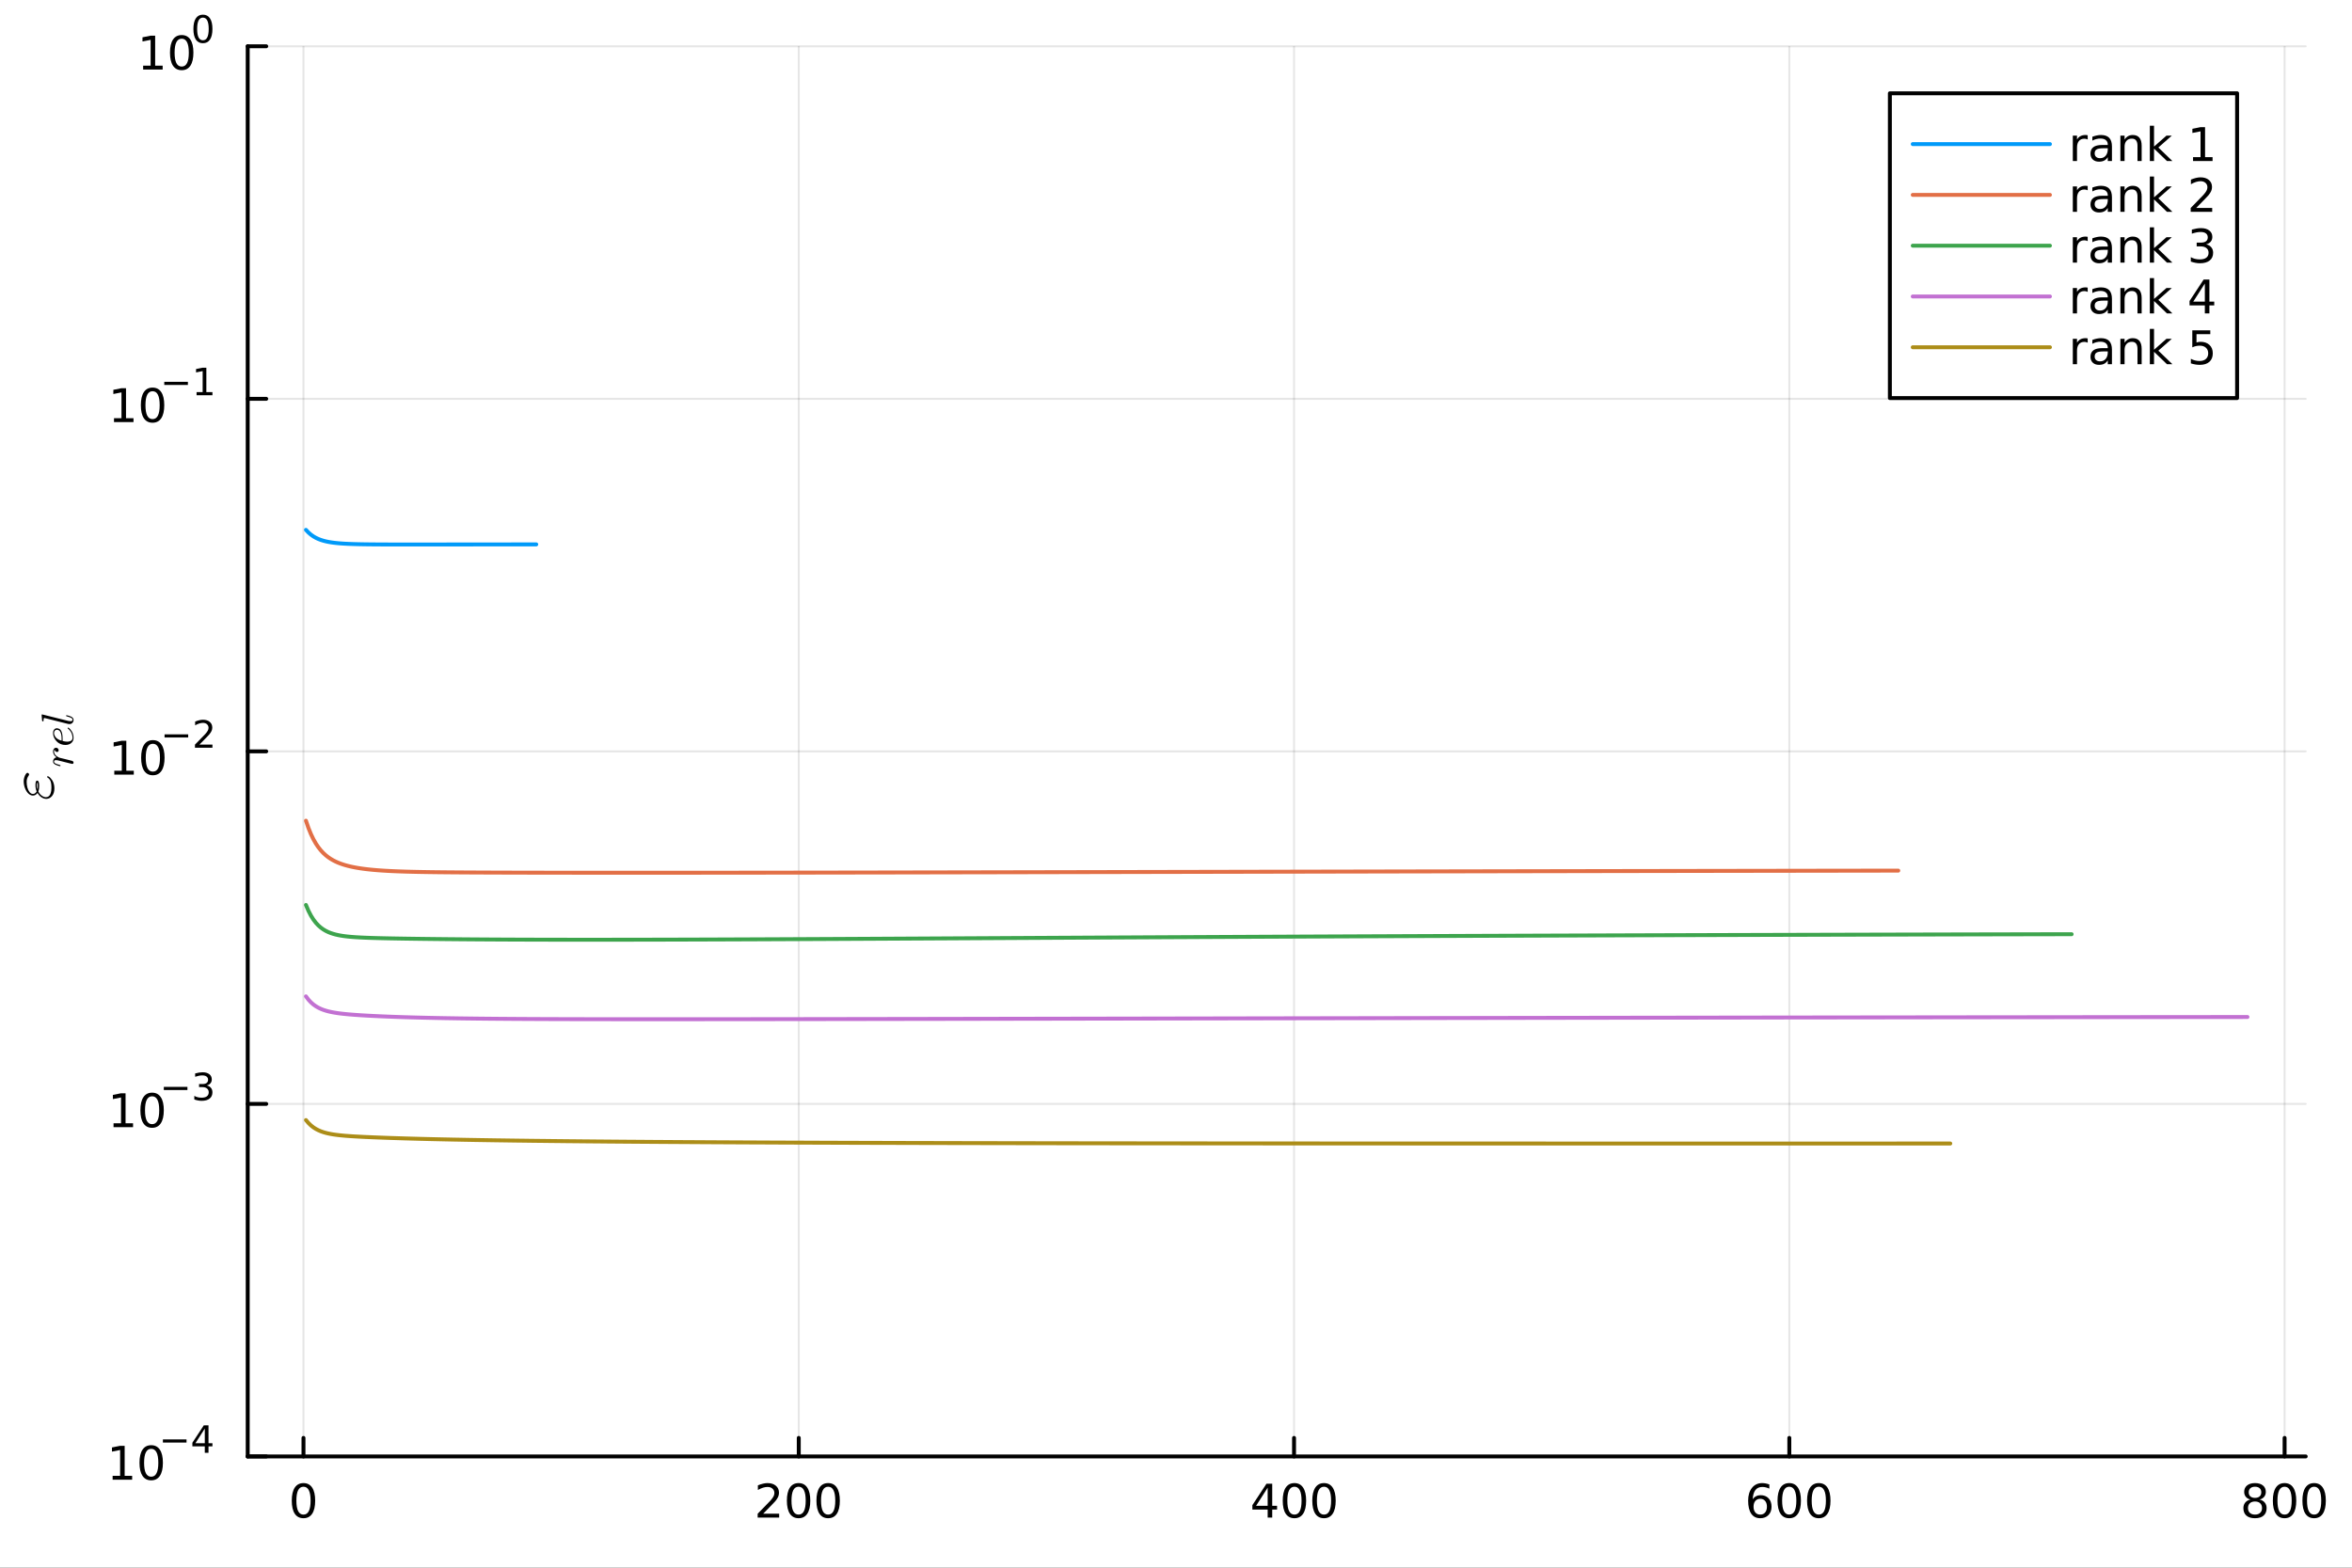 <?xml version="1.0" encoding="utf-8"?>
<svg xmlns="http://www.w3.org/2000/svg" xmlns:xlink="http://www.w3.org/1999/xlink" width="600" height="400" viewBox="0 0 2400 1600">
<rect x="0" y="0" width="2400" height="1600" fill="#333333" stroke="none"/>
<defs>
  <clipPath id="clip010">
    <rect x="0" y="0" width="2400" height="1600"/>
  </clipPath>
</defs>
<path clip-path="url(#clip010)" d="M0 1600 L2400 1600 L2400 0 L0 0  Z" fill="#ffffff" fill-rule="evenodd" fill-opacity="1"/>
<defs>
  <clipPath id="clip011">
    <rect x="480" y="0" width="1681" height="1600"/>
  </clipPath>
</defs>
<defs>
  <clipPath id="clip012">
    <rect x="252" y="47" width="2101" height="1377"/>
  </clipPath>
</defs>
<path clip-path="url(#clip010)" d="M252.764 1486.45 L2352.76 1486.45 L2352.76 47.244 L252.764 47.244  Z" fill="#ffffff" fill-rule="evenodd" fill-opacity="1"/>
<defs>
  <clipPath id="clip013">
    <rect x="252" y="47" width="2101" height="1440"/>
  </clipPath>
</defs>
<polyline clip-path="url(#clip013)" style="stroke:#000000; stroke-linecap:round; stroke-linejoin:round; stroke-width:2; stroke-opacity:0.1; fill:none" points="309.671,1486.45 309.671,47.244 "/>
<polyline clip-path="url(#clip013)" style="stroke:#000000; stroke-linecap:round; stroke-linejoin:round; stroke-width:2; stroke-opacity:0.1; fill:none" points="815.06,1486.45 815.06,47.244 "/>
<polyline clip-path="url(#clip013)" style="stroke:#000000; stroke-linecap:round; stroke-linejoin:round; stroke-width:2; stroke-opacity:0.1; fill:none" points="1320.45,1486.45 1320.45,47.244 "/>
<polyline clip-path="url(#clip013)" style="stroke:#000000; stroke-linecap:round; stroke-linejoin:round; stroke-width:2; stroke-opacity:0.1; fill:none" points="1825.84,1486.45 1825.84,47.244 "/>
<polyline clip-path="url(#clip013)" style="stroke:#000000; stroke-linecap:round; stroke-linejoin:round; stroke-width:2; stroke-opacity:0.1; fill:none" points="2331.23,1486.45 2331.23,47.244 "/>
<polyline clip-path="url(#clip010)" style="stroke:#000000; stroke-linecap:round; stroke-linejoin:round; stroke-width:4; stroke-opacity:1; fill:none" points="252.764,1486.45 2352.76,1486.45 "/>
<polyline clip-path="url(#clip010)" style="stroke:#000000; stroke-linecap:round; stroke-linejoin:round; stroke-width:4; stroke-opacity:1; fill:none" points="309.671,1486.45 309.671,1467.55 "/>
<polyline clip-path="url(#clip010)" style="stroke:#000000; stroke-linecap:round; stroke-linejoin:round; stroke-width:4; stroke-opacity:1; fill:none" points="815.06,1486.45 815.06,1467.55 "/>
<polyline clip-path="url(#clip010)" style="stroke:#000000; stroke-linecap:round; stroke-linejoin:round; stroke-width:4; stroke-opacity:1; fill:none" points="1320.45,1486.45 1320.45,1467.55 "/>
<polyline clip-path="url(#clip010)" style="stroke:#000000; stroke-linecap:round; stroke-linejoin:round; stroke-width:4; stroke-opacity:1; fill:none" points="1825.84,1486.45 1825.84,1467.55 "/>
<polyline clip-path="url(#clip010)" style="stroke:#000000; stroke-linecap:round; stroke-linejoin:round; stroke-width:4; stroke-opacity:1; fill:none" points="2331.23,1486.45 2331.23,1467.55 "/>
<path clip-path="url(#clip010)" d="M309.671 1517.37 Q306.06 1517.37 304.231 1520.93 Q302.425 1524.47 302.425 1531.6 Q302.425 1538.71 304.231 1542.27 Q306.06 1545.82 309.671 1545.82 Q313.305 1545.82 315.111 1542.27 Q316.939 1538.71 316.939 1531.6 Q316.939 1524.47 315.111 1520.93 Q313.305 1517.37 309.671 1517.37 M309.671 1513.66 Q315.481 1513.66 318.536 1518.27 Q321.615 1522.85 321.615 1531.6 Q321.615 1540.33 318.536 1544.94 Q315.481 1549.52 309.671 1549.52 Q303.861 1549.52 300.782 1544.94 Q297.726 1540.33 297.726 1531.6 Q297.726 1522.85 300.782 1518.27 Q303.861 1513.66 309.671 1513.66 Z" fill="#000000" fill-rule="evenodd" fill-opacity="1" /><path clip-path="url(#clip010)" d="M778.752 1544.91 L795.071 1544.91 L795.071 1548.85 L773.127 1548.85 L773.127 1544.91 Q775.789 1542.16 780.372 1537.53 Q784.979 1532.88 786.159 1531.53 Q788.405 1529.01 789.284 1527.27 Q790.187 1525.51 790.187 1523.82 Q790.187 1521.07 788.243 1519.33 Q786.321 1517.6 783.22 1517.6 Q781.02 1517.6 778.567 1518.36 Q776.136 1519.13 773.358 1520.68 L773.358 1515.95 Q776.183 1514.82 778.636 1514.24 Q781.09 1513.66 783.127 1513.66 Q788.497 1513.66 791.692 1516.35 Q794.886 1519.03 794.886 1523.52 Q794.886 1525.65 794.076 1527.57 Q793.289 1529.47 791.182 1532.07 Q790.604 1532.74 787.502 1535.95 Q784.4 1539.15 778.752 1544.91 Z" fill="#000000" fill-rule="evenodd" fill-opacity="1" /><path clip-path="url(#clip010)" d="M814.886 1517.37 Q811.275 1517.37 809.446 1520.93 Q807.641 1524.47 807.641 1531.6 Q807.641 1538.71 809.446 1542.27 Q811.275 1545.82 814.886 1545.82 Q818.52 1545.82 820.326 1542.27 Q822.155 1538.71 822.155 1531.6 Q822.155 1524.47 820.326 1520.93 Q818.52 1517.37 814.886 1517.37 M814.886 1513.66 Q820.696 1513.66 823.752 1518.27 Q826.83 1522.85 826.83 1531.6 Q826.83 1540.33 823.752 1544.94 Q820.696 1549.52 814.886 1549.52 Q809.076 1549.52 805.997 1544.94 Q802.942 1540.33 802.942 1531.6 Q802.942 1522.85 805.997 1518.27 Q809.076 1513.66 814.886 1513.66 Z" fill="#000000" fill-rule="evenodd" fill-opacity="1" /><path clip-path="url(#clip010)" d="M845.048 1517.37 Q841.437 1517.37 839.608 1520.93 Q837.803 1524.47 837.803 1531.6 Q837.803 1538.71 839.608 1542.27 Q841.437 1545.82 845.048 1545.82 Q848.682 1545.82 850.488 1542.27 Q852.316 1538.71 852.316 1531.6 Q852.316 1524.47 850.488 1520.93 Q848.682 1517.37 845.048 1517.37 M845.048 1513.66 Q850.858 1513.66 853.914 1518.27 Q856.992 1522.85 856.992 1531.6 Q856.992 1540.33 853.914 1544.94 Q850.858 1549.52 845.048 1549.52 Q839.238 1549.52 836.159 1544.94 Q833.104 1540.33 833.104 1531.6 Q833.104 1522.85 836.159 1518.27 Q839.238 1513.66 845.048 1513.66 Z" fill="#000000" fill-rule="evenodd" fill-opacity="1" /><path clip-path="url(#clip010)" d="M1293.54 1518.36 L1281.73 1536.81 L1293.54 1536.81 L1293.54 1518.36 M1292.31 1514.29 L1298.19 1514.29 L1298.19 1536.81 L1303.12 1536.81 L1303.12 1540.7 L1298.19 1540.7 L1298.19 1548.85 L1293.54 1548.85 L1293.54 1540.7 L1277.94 1540.7 L1277.94 1536.19 L1292.31 1514.29 Z" fill="#000000" fill-rule="evenodd" fill-opacity="1" /><path clip-path="url(#clip010)" d="M1320.85 1517.37 Q1317.24 1517.37 1315.41 1520.93 Q1313.61 1524.47 1313.61 1531.6 Q1313.61 1538.71 1315.41 1542.27 Q1317.24 1545.82 1320.85 1545.82 Q1324.49 1545.82 1326.29 1542.27 Q1328.12 1538.71 1328.12 1531.6 Q1328.12 1524.47 1326.29 1520.93 Q1324.49 1517.37 1320.85 1517.37 M1320.85 1513.66 Q1326.66 1513.66 1329.72 1518.27 Q1332.8 1522.85 1332.8 1531.6 Q1332.8 1540.33 1329.72 1544.94 Q1326.66 1549.52 1320.85 1549.52 Q1315.04 1549.52 1311.96 1544.94 Q1308.91 1540.33 1308.91 1531.6 Q1308.91 1522.85 1311.96 1518.27 Q1315.04 1513.66 1320.85 1513.66 Z" fill="#000000" fill-rule="evenodd" fill-opacity="1" /><path clip-path="url(#clip010)" d="M1351.02 1517.37 Q1347.4 1517.37 1345.58 1520.93 Q1343.77 1524.47 1343.77 1531.6 Q1343.77 1538.71 1345.58 1542.27 Q1347.4 1545.82 1351.02 1545.82 Q1354.65 1545.82 1356.46 1542.27 Q1358.28 1538.71 1358.28 1531.6 Q1358.28 1524.47 1356.46 1520.93 Q1354.65 1517.37 1351.02 1517.37 M1351.02 1513.66 Q1356.83 1513.66 1359.88 1518.27 Q1362.96 1522.85 1362.96 1531.6 Q1362.96 1540.33 1359.88 1544.94 Q1356.83 1549.52 1351.02 1549.52 Q1345.21 1549.52 1342.13 1544.94 Q1339.07 1540.33 1339.07 1531.6 Q1339.07 1522.85 1342.13 1518.27 Q1345.21 1513.66 1351.02 1513.66 Z" fill="#000000" fill-rule="evenodd" fill-opacity="1" /><path clip-path="url(#clip010)" d="M1796.16 1529.7 Q1793.01 1529.7 1791.16 1531.86 Q1789.33 1534.01 1789.33 1537.76 Q1789.33 1541.49 1791.16 1543.66 Q1793.01 1545.82 1796.16 1545.82 Q1799.31 1545.82 1801.14 1543.66 Q1802.99 1541.49 1802.99 1537.76 Q1802.99 1534.01 1801.14 1531.86 Q1799.31 1529.7 1796.16 1529.7 M1805.44 1515.05 L1805.44 1519.31 Q1803.68 1518.48 1801.88 1518.04 Q1800.1 1517.6 1798.34 1517.6 Q1793.71 1517.6 1791.25 1520.72 Q1788.82 1523.85 1788.48 1530.17 Q1789.84 1528.15 1791.9 1527.09 Q1793.96 1526 1796.44 1526 Q1801.65 1526 1804.66 1529.17 Q1807.69 1532.32 1807.69 1537.76 Q1807.69 1543.08 1804.54 1546.3 Q1801.39 1549.52 1796.16 1549.52 Q1790.17 1549.52 1787 1544.94 Q1783.82 1540.33 1783.82 1531.6 Q1783.82 1523.41 1787.71 1518.55 Q1791.6 1513.66 1798.15 1513.66 Q1799.91 1513.66 1801.69 1514.01 Q1803.5 1514.36 1805.44 1515.05 Z" fill="#000000" fill-rule="evenodd" fill-opacity="1" /><path clip-path="url(#clip010)" d="M1825.74 1517.37 Q1822.13 1517.37 1820.31 1520.93 Q1818.5 1524.47 1818.5 1531.6 Q1818.5 1538.71 1820.31 1542.27 Q1822.13 1545.82 1825.74 1545.82 Q1829.38 1545.82 1831.18 1542.27 Q1833.01 1538.71 1833.01 1531.6 Q1833.01 1524.47 1831.18 1520.93 Q1829.38 1517.37 1825.74 1517.37 M1825.74 1513.66 Q1831.56 1513.66 1834.61 1518.27 Q1837.69 1522.85 1837.69 1531.6 Q1837.69 1540.33 1834.61 1544.94 Q1831.56 1549.52 1825.74 1549.52 Q1819.93 1549.52 1816.86 1544.94 Q1813.8 1540.33 1813.8 1531.6 Q1813.8 1522.85 1816.86 1518.27 Q1819.93 1513.66 1825.74 1513.66 Z" fill="#000000" fill-rule="evenodd" fill-opacity="1" /><path clip-path="url(#clip010)" d="M1855.91 1517.37 Q1852.3 1517.37 1850.47 1520.93 Q1848.66 1524.47 1848.66 1531.6 Q1848.66 1538.71 1850.47 1542.27 Q1852.3 1545.82 1855.91 1545.82 Q1859.54 1545.82 1861.35 1542.27 Q1863.18 1538.71 1863.18 1531.6 Q1863.18 1524.47 1861.35 1520.93 Q1859.54 1517.37 1855.91 1517.37 M1855.91 1513.66 Q1861.72 1513.66 1864.77 1518.27 Q1867.85 1522.85 1867.85 1531.6 Q1867.85 1540.33 1864.77 1544.94 Q1861.72 1549.52 1855.91 1549.52 Q1850.1 1549.52 1847.02 1544.94 Q1843.96 1540.33 1843.96 1531.6 Q1843.96 1522.85 1847.02 1518.27 Q1850.1 1513.66 1855.91 1513.66 Z" fill="#000000" fill-rule="evenodd" fill-opacity="1" /><path clip-path="url(#clip010)" d="M2301.02 1532.44 Q2297.68 1532.44 2295.76 1534.22 Q2293.87 1536 2293.87 1539.13 Q2293.87 1542.25 2295.76 1544.03 Q2297.68 1545.82 2301.02 1545.82 Q2304.35 1545.82 2306.27 1544.03 Q2308.19 1542.23 2308.19 1539.13 Q2308.19 1536 2306.27 1534.22 Q2304.37 1532.44 2301.02 1532.44 M2296.34 1530.45 Q2293.33 1529.7 2291.64 1527.64 Q2289.98 1525.58 2289.98 1522.62 Q2289.98 1518.48 2292.92 1516.07 Q2295.88 1513.66 2301.02 1513.66 Q2306.18 1513.66 2309.12 1516.07 Q2312.06 1518.48 2312.06 1522.62 Q2312.06 1525.58 2310.37 1527.64 Q2308.7 1529.7 2305.72 1530.45 Q2309.1 1531.23 2310.97 1533.52 Q2312.87 1535.82 2312.87 1539.13 Q2312.87 1544.15 2309.79 1546.83 Q2306.74 1549.52 2301.02 1549.52 Q2295.3 1549.52 2292.22 1546.83 Q2289.17 1544.15 2289.17 1539.13 Q2289.17 1535.82 2291.06 1533.52 Q2292.96 1531.23 2296.34 1530.45 M2294.63 1523.06 Q2294.63 1525.75 2296.3 1527.25 Q2297.99 1528.76 2301.02 1528.76 Q2304.03 1528.76 2305.72 1527.25 Q2307.43 1525.75 2307.43 1523.06 Q2307.43 1520.38 2305.72 1518.87 Q2304.03 1517.37 2301.02 1517.37 Q2297.99 1517.37 2296.3 1518.87 Q2294.63 1520.38 2294.63 1523.06 Z" fill="#000000" fill-rule="evenodd" fill-opacity="1" /><path clip-path="url(#clip010)" d="M2331.18 1517.37 Q2327.57 1517.37 2325.74 1520.93 Q2323.93 1524.47 2323.93 1531.6 Q2323.93 1538.71 2325.74 1542.27 Q2327.57 1545.82 2331.18 1545.82 Q2334.81 1545.82 2336.62 1542.27 Q2338.45 1538.71 2338.45 1531.6 Q2338.45 1524.47 2336.62 1520.93 Q2334.81 1517.37 2331.18 1517.37 M2331.18 1513.66 Q2336.99 1513.66 2340.05 1518.27 Q2343.12 1522.85 2343.12 1531.6 Q2343.12 1540.33 2340.05 1544.94 Q2336.99 1549.52 2331.18 1549.52 Q2325.37 1549.52 2322.29 1544.94 Q2319.24 1540.33 2319.24 1531.6 Q2319.24 1522.85 2322.29 1518.27 Q2325.37 1513.66 2331.18 1513.66 Z" fill="#000000" fill-rule="evenodd" fill-opacity="1" /><path clip-path="url(#clip010)" d="M2361.34 1517.37 Q2357.73 1517.37 2355.9 1520.93 Q2354.1 1524.47 2354.1 1531.6 Q2354.1 1538.71 2355.9 1542.27 Q2357.73 1545.82 2361.34 1545.82 Q2364.98 1545.82 2366.78 1542.27 Q2368.61 1538.71 2368.61 1531.6 Q2368.61 1524.47 2366.78 1520.93 Q2364.98 1517.37 2361.34 1517.37 M2361.34 1513.66 Q2367.15 1513.66 2370.21 1518.27 Q2373.29 1522.85 2373.29 1531.6 Q2373.29 1540.33 2370.21 1544.94 Q2367.15 1549.52 2361.34 1549.52 Q2355.53 1549.52 2352.45 1544.94 Q2349.4 1540.33 2349.4 1531.6 Q2349.4 1522.85 2352.45 1518.27 Q2355.53 1513.66 2361.34 1513.66 Z" fill="#000000" fill-rule="evenodd" fill-opacity="1" /><polyline clip-path="url(#clip013)" style="stroke:#000000; stroke-linecap:round; stroke-linejoin:round; stroke-width:2; stroke-opacity:0.1; fill:none" points="252.764,1486.45 2352.76,1486.45 "/>
<polyline clip-path="url(#clip013)" style="stroke:#000000; stroke-linecap:round; stroke-linejoin:round; stroke-width:2; stroke-opacity:0.1; fill:none" points="252.764,1126.65 2352.76,1126.65 "/>
<polyline clip-path="url(#clip013)" style="stroke:#000000; stroke-linecap:round; stroke-linejoin:round; stroke-width:2; stroke-opacity:0.1; fill:none" points="252.764,766.846 2352.76,766.846 "/>
<polyline clip-path="url(#clip013)" style="stroke:#000000; stroke-linecap:round; stroke-linejoin:round; stroke-width:2; stroke-opacity:0.1; fill:none" points="252.764,407.045 2352.76,407.045 "/>
<polyline clip-path="url(#clip013)" style="stroke:#000000; stroke-linecap:round; stroke-linejoin:round; stroke-width:2; stroke-opacity:0.1; fill:none" points="252.764,47.244 2352.76,47.244 "/>
<polyline clip-path="url(#clip010)" style="stroke:#000000; stroke-linecap:round; stroke-linejoin:round; stroke-width:4; stroke-opacity:1; fill:none" points="252.764,1486.45 252.764,47.244 "/>
<polyline clip-path="url(#clip010)" style="stroke:#000000; stroke-linecap:round; stroke-linejoin:round; stroke-width:4; stroke-opacity:1; fill:none" points="252.764,1486.45 271.662,1486.45 "/>
<polyline clip-path="url(#clip010)" style="stroke:#000000; stroke-linecap:round; stroke-linejoin:round; stroke-width:4; stroke-opacity:1; fill:none" points="252.764,1126.65 271.662,1126.65 "/>
<polyline clip-path="url(#clip010)" style="stroke:#000000; stroke-linecap:round; stroke-linejoin:round; stroke-width:4; stroke-opacity:1; fill:none" points="252.764,766.846 271.662,766.846 "/>
<polyline clip-path="url(#clip010)" style="stroke:#000000; stroke-linecap:round; stroke-linejoin:round; stroke-width:4; stroke-opacity:1; fill:none" points="252.764,407.045 271.662,407.045 "/>
<polyline clip-path="url(#clip010)" style="stroke:#000000; stroke-linecap:round; stroke-linejoin:round; stroke-width:4; stroke-opacity:1; fill:none" points="252.764,47.244 271.662,47.244 "/>
<path clip-path="url(#clip010)" d="M114.931 1506.24 L122.57 1506.24 L122.57 1479.87 L114.26 1481.54 L114.26 1477.28 L122.524 1475.62 L127.2 1475.62 L127.2 1506.24 L134.839 1506.24 L134.839 1510.18 L114.931 1510.18 L114.931 1506.24 Z" fill="#000000" fill-rule="evenodd" fill-opacity="1" /><path clip-path="url(#clip010)" d="M154.283 1478.69 Q150.672 1478.69 148.843 1482.26 Q147.038 1485.8 147.038 1492.93 Q147.038 1500.04 148.843 1503.6 Q150.672 1507.14 154.283 1507.14 Q157.917 1507.14 159.723 1503.6 Q161.552 1500.04 161.552 1492.93 Q161.552 1485.8 159.723 1482.26 Q157.917 1478.69 154.283 1478.69 M154.283 1474.99 Q160.093 1474.99 163.149 1479.6 Q166.227 1484.18 166.227 1492.93 Q166.227 1501.66 163.149 1506.26 Q160.093 1510.85 154.283 1510.85 Q148.473 1510.85 145.394 1506.26 Q142.339 1501.66 142.339 1492.93 Q142.339 1484.18 145.394 1479.6 Q148.473 1474.99 154.283 1474.99 Z" fill="#000000" fill-rule="evenodd" fill-opacity="1" /><path clip-path="url(#clip010)" d="M166.227 1469.09 L190.339 1469.09 L190.339 1472.29 L166.227 1472.29 L166.227 1469.09 Z" fill="#000000" fill-rule="evenodd" fill-opacity="1" /><path clip-path="url(#clip010)" d="M208.978 1458 L199.386 1472.99 L208.978 1472.99 L208.978 1458 M207.981 1454.69 L212.758 1454.69 L212.758 1472.99 L216.764 1472.99 L216.764 1476.14 L212.758 1476.14 L212.758 1482.77 L208.978 1482.77 L208.978 1476.14 L196.301 1476.14 L196.301 1472.48 L207.981 1454.69 Z" fill="#000000" fill-rule="evenodd" fill-opacity="1" /><path clip-path="url(#clip010)" d="M115.853 1146.44 L123.492 1146.44 L123.492 1120.07 L115.182 1121.74 L115.182 1117.48 L123.446 1115.81 L128.121 1115.81 L128.121 1146.44 L135.76 1146.44 L135.76 1150.37 L115.853 1150.37 L115.853 1146.44 Z" fill="#000000" fill-rule="evenodd" fill-opacity="1" /><path clip-path="url(#clip010)" d="M155.205 1118.89 Q151.594 1118.89 149.765 1122.46 Q147.959 1126 147.959 1133.13 Q147.959 1140.24 149.765 1143.8 Q151.594 1147.34 155.205 1147.34 Q158.839 1147.34 160.644 1143.8 Q162.473 1140.24 162.473 1133.13 Q162.473 1126 160.644 1122.46 Q158.839 1118.89 155.205 1118.89 M155.205 1115.19 Q161.015 1115.19 164.07 1119.8 Q167.149 1124.38 167.149 1133.13 Q167.149 1141.86 164.07 1146.46 Q161.015 1151.05 155.205 1151.05 Q149.395 1151.05 146.316 1146.46 Q143.26 1141.86 143.26 1133.13 Q143.26 1124.38 146.316 1119.8 Q149.395 1115.19 155.205 1115.19 Z" fill="#000000" fill-rule="evenodd" fill-opacity="1" /><path clip-path="url(#clip010)" d="M167.149 1109.29 L191.261 1109.29 L191.261 1112.49 L167.149 1112.49 L167.149 1109.29 Z" fill="#000000" fill-rule="evenodd" fill-opacity="1" /><path clip-path="url(#clip010)" d="M210.971 1107.82 Q213.698 1108.41 215.222 1110.25 Q216.764 1112.09 216.764 1114.8 Q216.764 1118.96 213.905 1121.23 Q211.046 1123.51 205.78 1123.51 Q204.012 1123.51 202.132 1123.15 Q200.27 1122.81 198.276 1122.12 L198.276 1118.45 Q199.856 1119.37 201.737 1119.84 Q203.617 1120.31 205.667 1120.31 Q209.241 1120.31 211.103 1118.9 Q212.984 1117.49 212.984 1114.8 Q212.984 1112.32 211.234 1110.93 Q209.504 1109.52 206.401 1109.52 L203.128 1109.52 L203.128 1106.39 L206.551 1106.39 Q209.354 1106.39 210.84 1105.28 Q212.325 1104.16 212.325 1102.05 Q212.325 1099.89 210.783 1098.74 Q209.26 1097.57 206.401 1097.57 Q204.84 1097.57 203.053 1097.91 Q201.266 1098.25 199.122 1098.97 L199.122 1095.58 Q201.285 1094.98 203.166 1094.68 Q205.066 1094.38 206.739 1094.38 Q211.065 1094.38 213.585 1096.35 Q216.106 1098.31 216.106 1101.65 Q216.106 1103.99 214.77 1105.6 Q213.435 1107.2 210.971 1107.82 Z" fill="#000000" fill-rule="evenodd" fill-opacity="1" /><path clip-path="url(#clip010)" d="M116.624 786.638 L124.263 786.638 L124.263 760.273 L115.953 761.939 L115.953 757.68 L124.217 756.014 L128.893 756.014 L128.893 786.638 L136.531 786.638 L136.531 790.574 L116.624 790.574 L116.624 786.638 Z" fill="#000000" fill-rule="evenodd" fill-opacity="1" /><path clip-path="url(#clip010)" d="M155.976 759.092 Q152.365 759.092 150.536 762.657 Q148.73 766.199 148.73 773.328 Q148.73 780.435 150.536 784 Q152.365 787.541 155.976 787.541 Q159.61 787.541 161.416 784 Q163.244 780.435 163.244 773.328 Q163.244 766.199 161.416 762.657 Q159.61 759.092 155.976 759.092 M155.976 755.389 Q161.786 755.389 164.841 759.995 Q167.92 764.578 167.92 773.328 Q167.92 782.055 164.841 786.662 Q161.786 791.245 155.976 791.245 Q150.166 791.245 147.087 786.662 Q144.031 782.055 144.031 773.328 Q144.031 764.578 147.087 759.995 Q150.166 755.389 155.976 755.389 Z" fill="#000000" fill-rule="evenodd" fill-opacity="1" /><path clip-path="url(#clip010)" d="M167.92 749.49 L192.032 749.49 L192.032 752.687 L167.92 752.687 L167.92 749.49 Z" fill="#000000" fill-rule="evenodd" fill-opacity="1" /><path clip-path="url(#clip010)" d="M203.504 759.966 L216.764 759.966 L216.764 763.163 L198.934 763.163 L198.934 759.966 Q201.097 757.728 204.821 753.966 Q208.564 750.186 209.523 749.095 Q211.347 747.045 212.062 745.634 Q212.796 744.205 212.796 742.832 Q212.796 740.594 211.216 739.183 Q209.655 737.773 207.134 737.773 Q205.348 737.773 203.354 738.393 Q201.379 739.014 199.122 740.274 L199.122 736.437 Q201.417 735.516 203.41 735.046 Q205.404 734.575 207.059 734.575 Q211.423 734.575 214.018 736.757 Q216.613 738.939 216.613 742.587 Q216.613 744.318 215.955 745.879 Q215.316 747.421 213.604 749.528 Q213.134 750.073 210.614 752.687 Q208.094 755.283 203.504 759.966 Z" fill="#000000" fill-rule="evenodd" fill-opacity="1" /><path clip-path="url(#clip010)" d="M116.323 426.837 L123.962 426.837 L123.962 400.472 L115.652 402.139 L115.652 397.879 L123.916 396.213 L128.592 396.213 L128.592 426.837 L136.231 426.837 L136.231 430.773 L116.323 430.773 L116.323 426.837 Z" fill="#000000" fill-rule="evenodd" fill-opacity="1" /><path clip-path="url(#clip010)" d="M155.675 399.291 Q152.064 399.291 150.235 402.856 Q148.43 406.398 148.43 413.527 Q148.43 420.634 150.235 424.199 Q152.064 427.74 155.675 427.74 Q159.309 427.74 161.115 424.199 Q162.943 420.634 162.943 413.527 Q162.943 406.398 161.115 402.856 Q159.309 399.291 155.675 399.291 M155.675 395.588 Q161.485 395.588 164.541 400.194 Q167.619 404.777 167.619 413.527 Q167.619 422.254 164.541 426.861 Q161.485 431.444 155.675 431.444 Q149.865 431.444 146.786 426.861 Q143.73 422.254 143.73 413.527 Q143.73 404.777 146.786 400.194 Q149.865 395.588 155.675 395.588 Z" fill="#000000" fill-rule="evenodd" fill-opacity="1" /><path clip-path="url(#clip010)" d="M167.619 389.689 L191.731 389.689 L191.731 392.886 L167.619 392.886 L167.619 389.689 Z" fill="#000000" fill-rule="evenodd" fill-opacity="1" /><path clip-path="url(#clip010)" d="M200.589 400.165 L206.796 400.165 L206.796 378.743 L200.044 380.097 L200.044 376.636 L206.758 375.282 L210.557 375.282 L210.557 400.165 L216.764 400.165 L216.764 403.362 L200.589 403.362 L200.589 400.165 Z" fill="#000000" fill-rule="evenodd" fill-opacity="1" /><path clip-path="url(#clip010)" d="M146.058 67.037 L153.697 67.037 L153.697 40.671 L145.387 42.338 L145.387 38.078 L153.651 36.412 L158.327 36.412 L158.327 67.037 L165.966 67.037 L165.966 70.972 L146.058 70.972 L146.058 67.037 Z" fill="#000000" fill-rule="evenodd" fill-opacity="1" /><path clip-path="url(#clip010)" d="M185.41 39.49 Q181.799 39.49 179.97 43.055 Q178.165 46.597 178.165 53.726 Q178.165 60.833 179.97 64.398 Q181.799 67.939 185.41 67.939 Q189.044 67.939 190.85 64.398 Q192.678 60.833 192.678 53.726 Q192.678 46.597 190.85 43.055 Q189.044 39.49 185.41 39.49 M185.41 35.787 Q191.22 35.787 194.276 40.393 Q197.354 44.977 197.354 53.726 Q197.354 62.453 194.276 67.06 Q191.22 71.643 185.41 71.643 Q179.6 71.643 176.521 67.06 Q173.466 62.453 173.466 53.726 Q173.466 44.977 176.521 40.393 Q179.6 35.787 185.41 35.787 Z" fill="#000000" fill-rule="evenodd" fill-opacity="1" /><path clip-path="url(#clip010)" d="M207.059 17.983 Q204.125 17.983 202.639 20.879 Q201.172 23.757 201.172 29.549 Q201.172 35.324 202.639 38.22 Q204.125 41.097 207.059 41.097 Q210.012 41.097 211.479 38.22 Q212.965 35.324 212.965 29.549 Q212.965 23.757 211.479 20.879 Q210.012 17.983 207.059 17.983 M207.059 14.973 Q211.78 14.973 214.263 18.716 Q216.764 22.44 216.764 29.549 Q216.764 36.64 214.263 40.383 Q211.78 44.107 207.059 44.107 Q202.338 44.107 199.837 40.383 Q197.354 36.64 197.354 29.549 Q197.354 22.44 199.837 18.716 Q202.338 14.973 207.059 14.973 Z" fill="#000000" fill-rule="evenodd" fill-opacity="1" /><path clip-path="url(#clip010)" d="M27.939 788.742 Q28.616 788.742 29.163 789.322 Q29.71 789.87 29.71 790.546 Q29.71 790.932 29.066 791.866 Q27.198 794.539 27.198 797.921 Q27.198 800.948 27.939 803.75 Q28.68 806.552 30.194 808.452 Q31.675 810.32 33.607 810.32 Q36.023 810.32 37.44 807.679 Q36.184 804.942 36.184 801.56 Q36.184 800.465 36.248 799.725 Q36.313 798.952 36.474 798.211 Q36.635 797.47 37.021 797.116 Q37.376 796.729 37.955 796.729 Q40.016 796.729 40.016 802.076 Q40.016 805.554 39.082 807.744 Q40.467 810.546 42.69 812.092 Q44.912 813.637 46.812 813.637 Q48.454 813.637 49.646 812.736 Q50.838 811.802 51.417 810.288 Q51.997 808.742 52.255 807.228 Q52.48 805.683 52.48 803.976 Q52.48 801.174 52.126 799.209 Q51.739 797.212 51.031 796.117 Q50.322 794.99 49.839 794.539 Q49.324 794.056 48.519 793.573 Q48.068 793.283 48.068 792.897 Q48.068 792.607 48.261 792.414 Q48.422 792.188 48.712 792.188 Q49.066 792.188 49.807 792.639 Q50.548 793.058 51.546 794.088 Q52.512 795.087 53.414 796.472 Q54.284 797.824 54.895 799.982 Q55.507 802.14 55.507 804.588 Q55.507 809.58 53.06 812.478 Q50.612 815.344 47.198 815.344 Q44.815 815.344 42.367 813.766 Q39.888 812.156 38.309 809.322 Q36.345 811.963 33.607 811.963 Q31.16 811.963 28.97 809.902 Q26.78 807.808 25.492 804.427 Q24.171 801.013 24.171 797.277 Q24.171 795.183 24.88 793.122 Q25.556 791.061 26.425 789.902 Q27.295 788.742 27.939 788.742 M38.02 798.436 Q37.633 799.853 37.633 801.56 Q37.633 803.879 38.213 805.586 Q38.567 804.201 38.567 802.076 Q38.567 800.304 38.471 799.789 Q38.374 799.241 38.02 798.436 Z" fill="#000000" fill-rule="evenodd" fill-opacity="1" /><path clip-path="url(#clip010)" d="M57.129 763.159 Q58.324 763.159 59.091 763.948 Q59.857 764.714 59.857 765.706 Q59.857 766.563 59.361 767.014 Q58.865 767.465 58.234 767.465 Q57.332 767.465 56.588 766.766 Q55.844 766.067 55.687 765.053 Q55.145 765.796 55.145 766.991 Q55.145 768.953 56.656 770.689 Q57.355 771.455 58.64 772.289 Q59.902 773.123 60.443 773.281 L66.463 774.746 Q67.139 774.882 70.385 775.716 Q73.609 776.527 73.744 776.595 Q74.376 776.821 74.714 777.317 Q75.052 777.812 75.052 778.308 Q75.052 778.872 74.714 779.255 Q74.376 779.639 73.79 779.639 Q73.699 779.639 73.361 779.571 Q73.023 779.503 72.55 779.391 Q72.076 779.278 71.806 779.233 L61.142 776.55 Q59.203 776.054 58.595 775.941 Q57.964 775.806 57.265 775.806 Q56.047 775.806 55.596 776.189 Q55.145 776.573 55.145 777.249 Q55.145 778.421 56.543 779.188 Q57.941 779.954 60.646 780.608 Q61.39 780.811 61.548 780.946 Q61.706 781.059 61.706 781.397 Q61.683 781.961 61.232 781.961 Q61.12 781.961 60.398 781.78 Q59.654 781.6 58.572 781.262 Q57.468 780.901 56.769 780.518 Q56.295 780.292 55.98 780.089 Q55.664 779.887 55.168 779.481 Q54.672 779.075 54.402 778.466 Q54.131 777.858 54.131 777.114 Q54.131 775.49 55.123 774.341 Q56.115 773.168 57.67 772.898 Q56.859 772.334 56.16 771.635 Q55.439 770.937 54.785 769.652 Q54.131 768.367 54.131 766.991 Q54.131 765.278 55.01 764.218 Q55.867 763.159 57.129 763.159 Z" fill="#000000" fill-rule="evenodd" fill-opacity="1" /><path clip-path="url(#clip010)" d="M69.191 742.748 Q69.393 742.568 69.596 742.568 Q69.799 742.568 70.385 743.019 Q70.972 743.447 71.76 744.371 Q72.55 745.296 73.293 746.491 Q74.037 747.685 74.534 749.444 Q75.052 751.202 75.052 753.051 Q75.052 756.365 72.685 758.349 Q70.318 760.31 66.688 760.31 Q64.366 760.31 62.315 759.544 Q60.24 758.777 58.775 757.537 Q57.31 756.275 56.25 754.697 Q55.168 753.096 54.65 751.428 Q54.131 749.759 54.131 748.204 Q54.131 745.927 55.281 744.597 Q56.431 743.267 58.054 743.267 Q58.437 743.267 58.91 743.379 Q59.384 743.47 60.128 743.785 Q60.872 744.078 61.616 744.845 Q62.337 745.611 62.81 746.739 Q63.87 749.241 63.87 753.795 L63.87 756.252 Q66.778 756.974 68.672 756.974 Q69.416 756.974 70.183 756.838 Q70.926 756.703 71.873 756.342 Q72.82 755.959 73.429 755.102 Q74.015 754.223 74.015 752.961 Q74.015 752.555 73.992 752.127 Q73.97 751.676 73.722 750.548 Q73.474 749.399 73.046 748.384 Q72.617 747.37 71.693 746.085 Q70.746 744.777 69.461 743.74 Q68.988 743.379 68.988 743.131 Q68.988 742.929 69.191 742.748 M58.054 744.8 Q56.814 744.8 55.98 745.724 Q55.145 746.626 55.145 748.204 Q55.145 748.7 55.258 749.309 Q55.371 749.917 55.844 750.932 Q56.318 751.924 57.107 752.803 Q57.873 753.682 59.384 754.561 Q60.872 755.441 62.856 755.959 L62.856 754.065 Q62.856 753.412 62.856 752.938 Q62.833 752.465 62.743 751.428 Q62.653 750.368 62.495 749.602 Q62.315 748.835 61.954 747.866 Q61.593 746.896 61.12 746.288 Q60.624 745.656 59.835 745.228 Q59.046 744.8 58.054 744.8 Z" fill="#000000" fill-rule="evenodd" fill-opacity="1" /><path clip-path="url(#clip010)" d="M42.994 729.134 L69.686 735.784 Q70.746 736.055 71.896 736.055 Q74.015 736.055 74.015 734.657 Q74.015 734.003 73.587 733.462 Q73.136 732.921 72.257 732.516 Q71.355 732.087 70.498 731.817 Q69.641 731.524 68.311 731.163 Q67.793 731.05 67.635 730.937 Q67.477 730.825 67.477 730.509 Q67.477 729.946 67.928 729.946 Q70.701 730.509 72.459 731.343 Q75.052 732.561 75.052 734.815 Q75.052 736.506 73.88 737.768 Q72.685 739.008 70.791 739.008 Q70.07 739.008 69.213 738.783 L46.128 732.966 L45.226 732.809 Q44.978 732.809 44.843 732.899 Q44.708 732.989 44.572 733.53 Q44.437 734.049 44.437 735.086 Q44.437 735.514 44.414 735.717 Q44.392 735.897 44.279 736.078 Q44.167 736.235 43.919 736.235 Q43.513 736.235 43.287 736.078 Q43.062 735.897 43.017 735.762 Q42.972 735.627 42.949 735.356 Q42.927 734.973 42.814 733.688 Q42.679 732.403 42.589 731.298 Q42.498 730.194 42.498 729.72 Q42.498 729.45 42.634 729.314 Q42.746 729.156 42.882 729.134 L42.994 729.134 Z" fill="#000000" fill-rule="evenodd" fill-opacity="1" /><polyline clip-path="url(#clip013)" style="stroke:#009af9; stroke-linecap:round; stroke-linejoin:round; stroke-width:4; stroke-opacity:1; fill:none" points="312.198,540.786 314.725,543.468 317.252,545.656 319.779,547.441 322.305,548.896 324.832,550.085 327.359,551.056 329.886,551.851 332.413,552.503 334.94,553.04 337.467,553.482 339.994,553.847 342.521,554.15 345.048,554.402 347.575,554.612 350.102,554.788 352.629,554.935 355.156,555.059 357.683,555.163 360.21,555.251 362.737,555.325 365.264,555.389 367.79,555.442 370.317,555.488 372.844,555.526 375.371,555.559 377.898,555.587 380.425,555.611 382.952,555.631 385.479,555.648 388.006,555.663 390.533,555.675 393.06,555.685 395.587,555.693 398.114,555.7 400.641,555.705 403.168,555.71 405.695,555.713 408.222,555.716 410.749,555.718 413.275,555.719 415.802,555.72 418.329,555.72 420.856,555.719 423.383,555.719 425.91,555.718 428.437,555.717 430.964,555.715 433.491,555.714 436.018,555.712 438.545,555.71 441.072,555.708 443.599,555.705 446.126,555.703 448.653,555.701 451.18,555.698 453.707,555.696 456.234,555.693 458.76,555.691 461.287,555.688 463.814,555.685 466.341,555.683 468.868,555.68 471.395,555.678 473.922,555.675 476.449,555.673 478.976,555.67 481.503,555.667 484.03,555.665 486.557,555.662 489.084,555.66 491.611,555.658 494.138,555.655 496.665,555.653 499.192,555.651 501.719,555.648 504.245,555.646 506.772,555.644 509.299,555.642 511.826,555.639 514.353,555.637 516.88,555.635 519.407,555.633 521.934,555.631 524.461,555.629 526.988,555.627 529.515,555.625 532.042,555.623 534.569,555.622 537.096,555.62 539.623,555.618 542.15,555.616 544.677,555.615 547.204,555.613 "/>
<polyline clip-path="url(#clip013)" style="stroke:#e26f46; stroke-linecap:round; stroke-linejoin:round; stroke-width:4; stroke-opacity:1; fill:none" points="312.198,837.626 314.725,844.986 317.252,851.215 319.779,856.479 322.305,860.926 324.832,864.687 327.359,867.875 329.886,870.585 332.413,872.898 334.94,874.879 337.467,876.585 339.994,878.061 342.521,879.344 345.048,880.465 347.575,881.449 350.102,882.316 352.629,883.085 355.156,883.768 357.683,884.377 360.21,884.923 362.737,885.412 365.264,885.854 367.79,886.252 370.317,886.612 372.844,886.939 375.371,887.235 377.898,887.505 380.425,887.751 382.952,887.975 385.479,888.179 388.006,888.366 390.533,888.537 393.06,888.693 395.587,888.837 398.114,888.968 400.641,889.089 403.168,889.2 405.695,889.302 408.222,889.396 410.749,889.482 413.275,889.562 415.802,889.635 418.329,889.703 420.856,889.765 423.383,889.823 425.91,889.877 428.437,889.927 430.964,889.973 433.491,890.015 436.018,890.055 438.545,890.092 441.072,890.127 443.599,890.159 446.126,890.189 448.653,890.217 451.18,890.243 453.707,890.268 456.234,890.291 458.76,890.312 461.287,890.333 463.814,890.352 466.341,890.37 468.868,890.387 471.395,890.403 473.922,890.419 476.449,890.433 478.976,890.447 481.503,890.46 484.03,890.472 486.557,890.484 489.084,890.496 491.611,890.506 494.138,890.517 496.665,890.526 499.192,890.536 501.719,890.545 504.245,890.553 506.772,890.562 509.299,890.57 511.826,890.577 514.353,890.584 516.88,890.591 519.407,890.598 521.934,890.605 524.461,890.611 526.988,890.617 529.515,890.623 532.042,890.628 534.569,890.633 537.096,890.639 539.623,890.644 542.15,890.648 544.677,890.653 547.204,890.657 549.73,890.662 552.257,890.666 554.784,890.67 557.311,890.673 559.838,890.677 562.365,890.68 564.892,890.684 567.419,890.687 569.946,890.69 572.473,890.693 575,890.696 577.527,890.698 580.054,890.701 582.581,890.703 585.108,890.706 587.635,890.708 590.162,890.71 592.689,890.712 595.215,890.714 597.742,890.716 600.269,890.717 602.796,890.719 605.323,890.72 607.85,890.722 610.377,890.723 612.904,890.724 615.431,890.725 617.958,890.726 620.485,890.727 623.012,890.728 625.539,890.728 628.066,890.729 630.593,890.729 633.12,890.73 635.647,890.73 638.174,890.73 640.7,890.731 643.227,890.731 645.754,890.731 648.281,890.731 650.808,890.731 653.335,890.73 655.862,890.73 658.389,890.73 660.916,890.729 663.443,890.729 665.97,890.728 668.497,890.728 671.024,890.727 673.551,890.726 676.078,890.725 678.605,890.725 681.132,890.724 683.659,890.723 686.185,890.721 688.712,890.72 691.239,890.719 693.766,890.718 696.293,890.717 698.82,890.715 701.347,890.714 703.874,890.712 706.401,890.711 708.928,890.709 711.455,890.707 713.982,890.706 716.509,890.704 719.036,890.702 721.563,890.7 724.09,890.698 726.617,890.696 729.144,890.694 731.67,890.692 734.197,890.69 736.724,890.688 739.251,890.686 741.778,890.683 744.305,890.681 746.832,890.679 749.359,890.676 751.886,890.674 754.413,890.671 756.94,890.669 759.467,890.666 761.994,890.663 764.521,890.661 767.048,890.658 769.575,890.655 772.102,890.653 774.629,890.65 777.155,890.647 779.682,890.644 782.209,890.641 784.736,890.638 787.263,890.635 789.79,890.632 792.317,890.629 794.844,890.626 797.371,890.623 799.898,890.619 802.425,890.616 804.952,890.613 807.479,890.61 810.006,890.606 812.533,890.603 815.06,890.599 817.587,890.596 820.114,890.593 822.64,890.589 825.167,890.586 827.694,890.582 830.221,890.579 832.748,890.575 835.275,890.571 837.802,890.568 840.329,890.564 842.856,890.56 845.383,890.556 847.91,890.553 850.437,890.549 852.964,890.545 855.491,890.541 858.018,890.537 860.545,890.533 863.072,890.53 865.599,890.526 868.125,890.522 870.652,890.518 873.179,890.514 875.706,890.51 878.233,890.506 880.76,890.501 883.287,890.497 885.814,890.493 888.341,890.489 890.868,890.485 893.395,890.481 895.922,890.477 898.449,890.472 900.976,890.468 903.503,890.464 906.03,890.46 908.557,890.455 911.084,890.451 913.61,890.447 916.137,890.442 918.664,890.438 921.191,890.433 923.718,890.429 926.245,890.425 928.772,890.42 931.299,890.416 933.826,890.411 936.353,890.407 938.88,890.402 941.407,890.398 943.934,890.393 946.461,890.389 948.988,890.384 951.515,890.379 954.042,890.375 956.569,890.37 959.095,890.366 961.622,890.361 964.149,890.356 966.676,890.352 969.203,890.347 971.73,890.342 974.257,890.337 976.784,890.333 979.311,890.328 981.838,890.323 984.365,890.318 986.892,890.314 989.419,890.309 991.946,890.304 994.473,890.299 997,890.294 999.527,890.29 1002.05,890.285 1004.58,890.28 1007.11,890.275 1009.63,890.27 1012.16,890.265 1014.69,890.26 1017.22,890.256 1019.74,890.251 1022.27,890.246 1024.8,890.241 1027.32,890.236 1029.85,890.231 1032.38,890.226 1034.9,890.221 1037.43,890.216 1039.96,890.211 1042.48,890.206 1045.01,890.201 1047.54,890.196 1050.07,890.191 1052.59,890.186 1055.12,890.181 1057.65,890.176 1060.17,890.171 1062.7,890.166 1065.23,890.161 1067.75,890.156 1070.28,890.151 1072.81,890.146 1075.33,890.141 1077.86,890.136 1080.39,890.131 1082.92,890.125 1085.44,890.12 1087.97,890.115 1090.5,890.11 1093.02,890.105 1095.55,890.1 1098.08,890.095 1100.6,890.09 1103.13,890.085 1105.66,890.079 1108.19,890.074 1110.71,890.069 1113.24,890.064 1115.77,890.059 1118.29,890.054 1120.82,890.049 1123.35,890.043 1125.87,890.038 1128.4,890.033 1130.93,890.028 1133.45,890.023 1135.98,890.018 1138.51,890.012 1141.04,890.007 1143.56,890.002 1146.09,889.997 1148.62,889.992 1151.14,889.986 1153.67,889.981 1156.2,889.976 1158.72,889.971 1161.25,889.966 1163.78,889.961 1166.3,889.955 1168.83,889.95 1171.36,889.945 1173.89,889.94 1176.41,889.935 1178.94,889.929 1181.47,889.924 1183.99,889.919 1186.52,889.914 1189.05,889.909 1191.57,889.903 1194.1,889.898 1196.63,889.893 1199.16,889.888 1201.68,889.882 1204.21,889.877 1206.74,889.872 1209.26,889.867 1211.79,889.862 1214.32,889.856 1216.84,889.851 1219.37,889.846 1221.9,889.841 1224.42,889.836 1226.95,889.83 1229.48,889.825 1232.01,889.82 1234.53,889.815 1237.06,889.81 1239.59,889.804 1242.11,889.799 1244.64,889.794 1247.17,889.789 1249.69,889.784 1252.22,889.778 1254.75,889.773 1257.27,889.768 1259.8,889.763 1262.33,889.758 1264.86,889.753 1267.38,889.747 1269.91,889.742 1272.44,889.737 1274.96,889.732 1277.49,889.727 1280.02,889.721 1282.54,889.716 1285.07,889.711 1287.6,889.706 1290.13,889.701 1292.65,889.696 1295.18,889.691 1297.71,889.685 1300.23,889.68 1302.76,889.675 1305.29,889.67 1307.81,889.665 1310.34,889.66 1312.87,889.655 1315.39,889.649 1317.92,889.644 1320.45,889.639 1322.98,889.634 1325.5,889.629 1328.03,889.624 1330.56,889.619 1333.08,889.614 1335.61,889.608 1338.14,889.603 1340.66,889.598 1343.19,889.593 1345.72,889.588 1348.24,889.583 1350.77,889.578 1353.3,889.573 1355.83,889.568 1358.35,889.563 1360.88,889.558 1363.41,889.553 1365.93,889.548 1368.46,889.543 1370.99,889.537 1373.51,889.532 1376.04,889.527 1378.57,889.522 1381.1,889.517 1383.62,889.512 1386.15,889.507 1388.68,889.502 1391.2,889.497 1393.73,889.492 1396.26,889.487 1398.78,889.482 1401.31,889.477 1403.84,889.472 1406.36,889.467 1408.89,889.462 1411.42,889.457 1413.95,889.452 1416.47,889.447 1419,889.442 1421.53,889.438 1424.05,889.433 1426.58,889.428 1429.11,889.423 1431.63,889.418 1434.16,889.413 1436.69,889.408 1439.21,889.403 1441.74,889.398 1444.27,889.393 1446.8,889.388 1449.32,889.383 1451.85,889.379 1454.38,889.374 1456.9,889.369 1459.43,889.364 1461.96,889.359 1464.48,889.354 1467.01,889.349 1469.54,889.345 1472.07,889.34 1474.59,889.335 1477.12,889.33 1479.65,889.325 1482.17,889.32 1484.7,889.316 1487.23,889.311 1489.75,889.306 1492.28,889.301 1494.81,889.296 1497.33,889.292 1499.86,889.287 1502.39,889.282 1504.92,889.277 1507.44,889.273 1509.97,889.268 1512.5,889.263 1515.02,889.258 1517.55,889.254 1520.08,889.249 1522.6,889.244 1525.13,889.24 1527.66,889.235 1530.18,889.23 1532.71,889.225 1535.24,889.221 1537.77,889.216 1540.29,889.211 1542.82,889.207 1545.35,889.202 1547.87,889.197 1550.4,889.193 1552.93,889.188 1555.45,889.184 1557.98,889.179 1560.51,889.174 1563.04,889.17 1565.56,889.165 1568.09,889.161 1570.62,889.156 1573.14,889.151 1575.67,889.147 1578.2,889.142 1580.72,889.138 1583.25,889.133 1585.78,889.129 1588.3,889.124 1590.83,889.12 1593.36,889.115 1595.89,889.11 1598.41,889.106 1600.94,889.101 1603.47,889.097 1605.99,889.092 1608.52,889.088 1611.05,889.084 1613.57,889.079 1616.1,889.075 1618.63,889.07 1621.15,889.066 1623.68,889.061 1626.21,889.057 1628.74,889.052 1631.26,889.048 1633.79,889.044 1636.32,889.039 1638.84,889.035 1641.37,889.03 1643.9,889.026 1646.42,889.022 1648.95,889.017 1651.48,889.013 1654.01,889.009 1656.53,889.004 1659.06,889 1661.59,888.996 1664.11,888.991 1666.64,888.987 1669.17,888.983 1671.69,888.978 1674.22,888.974 1676.75,888.97 1679.27,888.965 1681.8,888.961 1684.33,888.957 1686.86,888.953 1689.38,888.948 1691.91,888.944 1694.44,888.94 1696.96,888.936 1699.49,888.931 1702.02,888.927 1704.54,888.923 1707.07,888.919 1709.6,888.915 1712.12,888.91 1714.65,888.906 1717.18,888.902 1719.71,888.898 1722.23,888.894 1724.76,888.89 1727.29,888.886 1729.81,888.881 1732.34,888.877 1734.87,888.873 1737.39,888.869 1739.92,888.865 1742.45,888.861 1744.98,888.857 1747.5,888.853 1750.03,888.849 1752.56,888.845 1755.08,888.841 1757.61,888.836 1760.14,888.832 1762.66,888.828 1765.19,888.824 1767.72,888.82 1770.24,888.816 1772.77,888.812 1775.3,888.808 1777.83,888.804 1780.35,888.8 1782.88,888.796 1785.41,888.792 1787.93,888.789 1790.46,888.785 1792.99,888.781 1795.51,888.777 1798.04,888.773 1800.57,888.769 1803.09,888.765 1805.62,888.761 1808.15,888.757 1810.68,888.753 1813.2,888.749 1815.73,888.745 1818.26,888.742 1820.78,888.738 1823.31,888.734 1825.84,888.73 1828.36,888.726 1830.89,888.722 1833.42,888.719 1835.95,888.715 1838.47,888.711 1841,888.707 1843.53,888.703 1846.05,888.7 1848.58,888.696 1851.11,888.692 1853.63,888.688 1856.16,888.685 1858.69,888.681 1861.21,888.677 1863.74,888.673 1866.27,888.67 1868.8,888.666 1871.32,888.662 1873.85,888.659 1876.38,888.655 1878.9,888.651 1881.43,888.647 1883.96,888.644 1886.48,888.64 1889.01,888.637 1891.54,888.633 1894.06,888.629 1896.59,888.626 1899.12,888.622 1901.65,888.618 1904.17,888.615 1906.7,888.611 1909.23,888.608 1911.75,888.604 1914.28,888.6 1916.81,888.597 1919.33,888.593 1921.86,888.59 1924.39,888.586 1926.92,888.583 1929.44,888.579 1931.97,888.576 1934.5,888.572 1937.02,888.569 "/>
<polyline clip-path="url(#clip013)" style="stroke:#3da44d; stroke-linecap:round; stroke-linejoin:round; stroke-width:4; stroke-opacity:1; fill:none" points="312.198,923.619 314.725,929.534 317.252,934.427 319.779,938.459 322.305,941.771 324.832,944.489 327.359,946.716 329.886,948.541 332.413,950.038 334.94,951.267 337.467,952.279 339.994,953.113 342.521,953.803 345.048,954.375 347.575,954.853 350.102,955.253 352.629,955.589 355.156,955.874 357.683,956.117 360.21,956.325 362.737,956.504 365.264,956.66 367.79,956.797 370.317,956.918 372.844,957.026 375.371,957.123 377.898,957.21 380.425,957.29 382.952,957.363 385.479,957.431 388.006,957.495 390.533,957.554 393.06,957.61 395.587,957.662 398.114,957.713 400.641,957.761 403.168,957.807 405.695,957.851 408.222,957.893 410.749,957.934 413.275,957.974 415.802,958.013 418.329,958.05 420.856,958.086 423.383,958.121 425.91,958.155 428.437,958.189 430.964,958.221 433.491,958.253 436.018,958.283 438.545,958.313 441.072,958.342 443.599,958.371 446.126,958.398 448.653,958.425 451.18,958.451 453.707,958.477 456.234,958.502 458.76,958.526 461.287,958.549 463.814,958.572 466.341,958.595 468.868,958.616 471.395,958.637 473.922,958.658 476.449,958.678 478.976,958.697 481.503,958.715 484.03,958.734 486.557,958.751 489.084,958.768 491.611,958.785 494.138,958.801 496.665,958.816 499.192,958.831 501.719,958.846 504.245,958.86 506.772,958.873 509.299,958.886 511.826,958.899 514.353,958.911 516.88,958.923 519.407,958.934 521.934,958.945 524.461,958.955 526.988,958.965 529.515,958.974 532.042,958.983 534.569,958.992 537.096,959 539.623,959.008 542.15,959.016 544.677,959.023 547.204,959.03 549.73,959.036 552.257,959.042 554.784,959.048 557.311,959.053 559.838,959.058 562.365,959.063 564.892,959.067 567.419,959.071 569.946,959.075 572.473,959.078 575,959.082 577.527,959.084 580.054,959.087 582.581,959.089 585.108,959.091 587.635,959.093 590.162,959.094 592.689,959.095 595.215,959.096 597.742,959.096 600.269,959.096 602.796,959.096 605.323,959.096 607.85,959.096 610.377,959.095 612.904,959.094 615.431,959.093 617.958,959.091 620.485,959.089 623.012,959.087 625.539,959.085 628.066,959.083 630.593,959.08 633.12,959.077 635.647,959.074 638.174,959.071 640.7,959.068 643.227,959.064 645.754,959.06 648.281,959.056 650.808,959.052 653.335,959.048 655.862,959.043 658.389,959.038 660.916,959.033 663.443,959.028 665.97,959.023 668.497,959.017 671.024,959.012 673.551,959.006 676.078,959 678.605,958.994 681.132,958.987 683.659,958.981 686.185,958.974 688.712,958.968 691.239,958.961 693.766,958.954 696.293,958.946 698.82,958.939 701.347,958.932 703.874,958.924 706.401,958.916 708.928,958.908 711.455,958.9 713.982,958.892 716.509,958.884 719.036,958.876 721.563,958.867 724.09,958.858 726.617,958.85 729.144,958.841 731.67,958.832 734.197,958.823 736.724,958.814 739.251,958.804 741.778,958.795 744.305,958.786 746.832,958.776 749.359,958.766 751.886,958.756 754.413,958.747 756.94,958.737 759.467,958.726 761.994,958.716 764.521,958.706 767.048,958.696 769.575,958.685 772.102,958.675 774.629,958.664 777.155,958.654 779.682,958.643 782.209,958.632 784.736,958.621 787.263,958.61 789.79,958.599 792.317,958.588 794.844,958.577 797.371,958.565 799.898,958.554 802.425,958.543 804.952,958.531 807.479,958.52 810.006,958.508 812.533,958.496 815.06,958.485 817.587,958.473 820.114,958.461 822.64,958.449 825.167,958.437 827.694,958.425 830.221,958.413 832.748,958.401 835.275,958.389 837.802,958.377 840.329,958.364 842.856,958.352 845.383,958.34 847.91,958.327 850.437,958.315 852.964,958.302 855.491,958.29 858.018,958.277 860.545,958.265 863.072,958.252 865.599,958.239 868.125,958.227 870.652,958.214 873.179,958.201 875.706,958.188 878.233,958.175 880.76,958.163 883.287,958.15 885.814,958.137 888.341,958.124 890.868,958.111 893.395,958.098 895.922,958.085 898.449,958.072 900.976,958.058 903.503,958.045 906.03,958.032 908.557,958.019 911.084,958.006 913.61,957.992 916.137,957.979 918.664,957.966 921.191,957.953 923.718,957.939 926.245,957.926 928.772,957.913 931.299,957.899 933.826,957.886 936.353,957.873 938.88,957.859 941.407,957.846 943.934,957.832 946.461,957.819 948.988,957.805 951.515,957.792 954.042,957.778 956.569,957.765 959.095,957.751 961.622,957.738 964.149,957.724 966.676,957.711 969.203,957.697 971.73,957.684 974.257,957.67 976.784,957.657 979.311,957.643 981.838,957.63 984.365,957.616 986.892,957.603 989.419,957.589 991.946,957.575 994.473,957.562 997,957.548 999.527,957.535 1002.05,957.521 1004.58,957.508 1007.11,957.494 1009.63,957.48 1012.16,957.467 1014.69,957.453 1017.22,957.44 1019.74,957.426 1022.27,957.413 1024.8,957.399 1027.32,957.386 1029.85,957.372 1032.38,957.358 1034.9,957.345 1037.43,957.331 1039.96,957.318 1042.48,957.304 1045.01,957.291 1047.54,957.277 1050.07,957.264 1052.59,957.25 1055.12,957.237 1057.65,957.223 1060.17,957.21 1062.7,957.196 1065.23,957.183 1067.75,957.17 1070.28,957.156 1072.81,957.143 1075.33,957.129 1077.86,957.116 1080.39,957.103 1082.92,957.089 1085.44,957.076 1087.97,957.063 1090.5,957.049 1093.02,957.036 1095.55,957.023 1098.08,957.009 1100.6,956.996 1103.13,956.983 1105.66,956.969 1108.19,956.956 1110.71,956.943 1113.24,956.93 1115.77,956.917 1118.29,956.903 1120.82,956.89 1123.35,956.877 1125.87,956.864 1128.4,956.851 1130.93,956.838 1133.45,956.825 1135.98,956.812 1138.51,956.799 1141.04,956.786 1143.56,956.773 1146.09,956.76 1148.62,956.747 1151.14,956.734 1153.67,956.721 1156.2,956.708 1158.72,956.695 1161.25,956.682 1163.78,956.669 1166.3,956.656 1168.83,956.644 1171.36,956.631 1173.89,956.618 1176.41,956.605 1178.94,956.592 1181.47,956.58 1183.99,956.567 1186.52,956.554 1189.05,956.542 1191.57,956.529 1194.1,956.516 1196.63,956.504 1199.16,956.491 1201.68,956.479 1204.21,956.466 1206.74,956.454 1209.26,956.441 1211.79,956.429 1214.32,956.416 1216.84,956.404 1219.37,956.391 1221.9,956.379 1224.42,956.367 1226.95,956.354 1229.48,956.342 1232.01,956.33 1234.53,956.317 1237.06,956.305 1239.59,956.293 1242.11,956.281 1244.64,956.268 1247.17,956.256 1249.69,956.244 1252.22,956.232 1254.75,956.22 1257.27,956.208 1259.8,956.196 1262.33,956.184 1264.86,956.172 1267.38,956.16 1269.91,956.148 1272.44,956.136 1274.96,956.124 1277.49,956.112 1280.02,956.1 1282.54,956.089 1285.07,956.077 1287.6,956.065 1290.13,956.053 1292.65,956.041 1295.18,956.03 1297.71,956.018 1300.23,956.006 1302.76,955.995 1305.29,955.983 1307.81,955.972 1310.34,955.96 1312.87,955.949 1315.39,955.937 1317.92,955.926 1320.45,955.914 1322.98,955.903 1325.5,955.891 1328.03,955.88 1330.56,955.868 1333.08,955.857 1335.61,955.846 1338.14,955.835 1340.66,955.823 1343.19,955.812 1345.72,955.801 1348.24,955.79 1350.77,955.778 1353.3,955.767 1355.83,955.756 1358.35,955.745 1360.88,955.734 1363.41,955.723 1365.93,955.712 1368.46,955.701 1370.99,955.69 1373.51,955.679 1376.04,955.668 1378.57,955.657 1381.1,955.647 1383.62,955.636 1386.15,955.625 1388.68,955.614 1391.2,955.603 1393.73,955.593 1396.26,955.582 1398.78,955.571 1401.31,955.561 1403.84,955.55 1406.36,955.539 1408.89,955.529 1411.42,955.518 1413.95,955.508 1416.47,955.497 1419,955.487 1421.53,955.476 1424.05,955.466 1426.58,955.456 1429.11,955.445 1431.63,955.435 1434.16,955.424 1436.69,955.414 1439.21,955.404 1441.74,955.394 1444.27,955.383 1446.8,955.373 1449.32,955.363 1451.85,955.353 1454.38,955.343 1456.9,955.333 1459.43,955.323 1461.96,955.313 1464.48,955.303 1467.01,955.293 1469.54,955.283 1472.07,955.273 1474.59,955.263 1477.12,955.253 1479.65,955.243 1482.17,955.233 1484.7,955.223 1487.23,955.214 1489.75,955.204 1492.28,955.194 1494.81,955.184 1497.33,955.175 1499.86,955.165 1502.39,955.155 1504.92,955.146 1507.44,955.136 1509.97,955.127 1512.5,955.117 1515.02,955.107 1517.55,955.098 1520.08,955.089 1522.6,955.079 1525.13,955.07 1527.66,955.06 1530.18,955.051 1532.71,955.042 1535.24,955.032 1537.77,955.023 1540.29,955.014 1542.82,955.004 1545.35,954.995 1547.87,954.986 1550.4,954.977 1552.93,954.968 1555.45,954.959 1557.98,954.949 1560.51,954.94 1563.04,954.931 1565.56,954.922 1568.09,954.913 1570.62,954.904 1573.14,954.895 1575.67,954.886 1578.2,954.877 1580.72,954.869 1583.25,954.86 1585.78,954.851 1588.3,954.842 1590.83,954.833 1593.36,954.824 1595.89,954.816 1598.41,954.807 1600.94,954.798 1603.47,954.79 1605.99,954.781 1608.52,954.772 1611.05,954.764 1613.57,954.755 1616.1,954.747 1618.63,954.738 1621.15,954.73 1623.68,954.721 1626.21,954.713 1628.74,954.704 1631.26,954.696 1633.79,954.687 1636.32,954.679 1638.84,954.671 1641.37,954.662 1643.9,954.654 1646.42,954.646 1648.95,954.637 1651.48,954.629 1654.01,954.621 1656.53,954.613 1659.06,954.605 1661.59,954.597 1664.11,954.588 1666.64,954.58 1669.17,954.572 1671.69,954.564 1674.22,954.556 1676.75,954.548 1679.27,954.54 1681.8,954.532 1684.33,954.524 1686.86,954.516 1689.38,954.508 1691.91,954.5 1694.44,954.493 1696.96,954.485 1699.49,954.477 1702.02,954.469 1704.54,954.461 1707.07,954.454 1709.6,954.446 1712.12,954.438 1714.65,954.431 1717.18,954.423 1719.71,954.415 1722.23,954.408 1724.76,954.4 1727.29,954.392 1729.81,954.385 1732.34,954.377 1734.87,954.37 1737.39,954.362 1739.92,954.355 1742.45,954.347 1744.98,954.34 1747.5,954.333 1750.03,954.325 1752.56,954.318 1755.08,954.311 1757.61,954.303 1760.14,954.296 1762.66,954.289 1765.19,954.281 1767.72,954.274 1770.24,954.267 1772.77,954.26 1775.3,954.252 1777.83,954.245 1780.35,954.238 1782.88,954.231 1785.41,954.224 1787.93,954.217 1790.46,954.21 1792.99,954.203 1795.51,954.196 1798.04,954.189 1800.57,954.182 1803.09,954.175 1805.62,954.168 1808.15,954.161 1810.68,954.154 1813.2,954.147 1815.73,954.14 1818.26,954.133 1820.78,954.127 1823.31,954.12 1825.84,954.113 1828.36,954.106 1830.89,954.1 1833.42,954.093 1835.95,954.086 1838.47,954.079 1841,954.073 1843.53,954.066 1846.05,954.06 1848.58,954.053 1851.11,954.046 1853.63,954.04 1856.16,954.033 1858.69,954.027 1861.21,954.02 1863.74,954.014 1866.27,954.007 1868.8,954.001 1871.32,953.994 1873.85,953.988 1876.38,953.981 1878.9,953.975 1881.43,953.969 1883.96,953.962 1886.48,953.956 1889.01,953.95 1891.54,953.943 1894.06,953.937 1896.59,953.931 1899.12,953.925 1901.65,953.918 1904.17,953.912 1906.7,953.906 1909.23,953.9 1911.75,953.894 1914.28,953.888 1916.81,953.881 1919.33,953.875 1921.86,953.869 1924.39,953.863 1926.92,953.857 1929.44,953.851 1931.97,953.845 1934.5,953.839 1937.02,953.833 1939.55,953.827 1942.08,953.821 1944.6,953.815 1947.13,953.809 1949.66,953.804 1952.18,953.798 1954.71,953.792 1957.24,953.786 1959.77,953.78 1962.29,953.774 1964.82,953.769 1967.35,953.763 1969.87,953.757 1972.4,953.751 1974.93,953.746 1977.45,953.74 1979.98,953.734 1982.51,953.729 1985.03,953.723 1987.56,953.717 1990.09,953.712 1992.62,953.706 1995.14,953.7 1997.67,953.695 2000.2,953.689 2002.72,953.684 2005.25,953.678 2007.78,953.673 2010.3,953.667 2012.83,953.662 2015.36,953.656 2017.89,953.651 2020.41,953.645 2022.94,953.64 2025.47,953.635 2027.99,953.629 2030.52,953.624 2033.05,953.619 2035.57,953.613 2038.1,953.608 2040.63,953.603 2043.15,953.597 2045.68,953.592 2048.21,953.587 2050.74,953.582 2053.26,953.576 2055.79,953.571 2058.32,953.566 2060.84,953.561 2063.37,953.556 2065.9,953.55 2068.42,953.545 2070.95,953.54 2073.48,953.535 2076,953.53 2078.53,953.525 2081.06,953.52 2083.59,953.515 2086.11,953.51 2088.64,953.505 2091.17,953.5 2093.69,953.495 2096.22,953.49 2098.75,953.485 2101.27,953.48 2103.8,953.475 2106.33,953.47 2108.86,953.465 2111.38,953.46 2113.91,953.455 "/>
<polyline clip-path="url(#clip013)" style="stroke:#c271d2; stroke-linecap:round; stroke-linejoin:round; stroke-width:4; stroke-opacity:1; fill:none" points="312.198,1016.9 314.725,1020.25 317.252,1022.97 319.779,1025.19 322.305,1026.99 324.832,1028.46 327.359,1029.67 329.886,1030.67 332.413,1031.49 334.94,1032.19 337.467,1032.77 339.994,1033.27 342.521,1033.7 345.048,1034.08 347.575,1034.41 350.102,1034.7 352.629,1034.96 355.156,1035.2 357.683,1035.42 360.21,1035.62 362.737,1035.81 365.264,1035.98 367.79,1036.15 370.317,1036.31 372.844,1036.45 375.371,1036.6 377.898,1036.73 380.425,1036.86 382.952,1036.98 385.479,1037.1 388.006,1037.22 390.533,1037.33 393.06,1037.43 395.587,1037.54 398.114,1037.63 400.641,1037.73 403.168,1037.82 405.695,1037.91 408.222,1038 410.749,1038.08 413.275,1038.16 415.802,1038.23 418.329,1038.31 420.856,1038.38 423.383,1038.45 425.91,1038.52 428.437,1038.58 430.964,1038.64 433.491,1038.7 436.018,1038.76 438.545,1038.82 441.072,1038.87 443.599,1038.93 446.126,1038.98 448.653,1039.02 451.18,1039.07 453.707,1039.12 456.234,1039.16 458.76,1039.2 461.287,1039.24 463.814,1039.28 466.341,1039.32 468.868,1039.36 471.395,1039.39 473.922,1039.43 476.449,1039.46 478.976,1039.49 481.503,1039.52 484.03,1039.55 486.557,1039.58 489.084,1039.61 491.611,1039.63 494.138,1039.66 496.665,1039.68 499.192,1039.71 501.719,1039.73 504.245,1039.75 506.772,1039.77 509.299,1039.8 511.826,1039.81 514.353,1039.83 516.88,1039.85 519.407,1039.87 521.934,1039.89 524.461,1039.9 526.988,1039.92 529.515,1039.93 532.042,1039.95 534.569,1039.96 537.096,1039.98 539.623,1039.99 542.15,1040 544.677,1040.01 547.204,1040.03 549.73,1040.04 552.257,1040.05 554.784,1040.06 557.311,1040.07 559.838,1040.08 562.365,1040.09 564.892,1040.09 567.419,1040.1 569.946,1040.11 572.473,1040.12 575,1040.13 577.527,1040.13 580.054,1040.14 582.581,1040.15 585.108,1040.15 587.635,1040.16 590.162,1040.16 592.689,1040.17 595.215,1040.17 597.742,1040.18 600.269,1040.18 602.796,1040.19 605.323,1040.19 607.85,1040.19 610.377,1040.2 612.904,1040.2 615.431,1040.2 617.958,1040.21 620.485,1040.21 623.012,1040.21 625.539,1040.22 628.066,1040.22 630.593,1040.22 633.12,1040.22 635.647,1040.22 638.174,1040.22 640.7,1040.23 643.227,1040.23 645.754,1040.23 648.281,1040.23 650.808,1040.23 653.335,1040.23 655.862,1040.23 658.389,1040.23 660.916,1040.23 663.443,1040.23 665.97,1040.23 668.497,1040.23 671.024,1040.23 673.551,1040.23 676.078,1040.23 678.605,1040.23 681.132,1040.23 683.659,1040.23 686.185,1040.23 688.712,1040.23 691.239,1040.23 693.766,1040.23 696.293,1040.23 698.82,1040.23 701.347,1040.23 703.874,1040.22 706.401,1040.22 708.928,1040.22 711.455,1040.22 713.982,1040.22 716.509,1040.22 719.036,1040.21 721.563,1040.21 724.09,1040.21 726.617,1040.21 729.144,1040.21 731.67,1040.21 734.197,1040.2 736.724,1040.2 739.251,1040.2 741.778,1040.2 744.305,1040.19 746.832,1040.19 749.359,1040.19 751.886,1040.19 754.413,1040.19 756.94,1040.18 759.467,1040.18 761.994,1040.18 764.521,1040.18 767.048,1040.17 769.575,1040.17 772.102,1040.17 774.629,1040.16 777.155,1040.16 779.682,1040.16 782.209,1040.16 784.736,1040.15 787.263,1040.15 789.79,1040.15 792.317,1040.14 794.844,1040.14 797.371,1040.14 799.898,1040.13 802.425,1040.13 804.952,1040.13 807.479,1040.12 810.006,1040.12 812.533,1040.12 815.06,1040.12 817.587,1040.11 820.114,1040.11 822.64,1040.1 825.167,1040.1 827.694,1040.1 830.221,1040.09 832.748,1040.09 835.275,1040.09 837.802,1040.08 840.329,1040.08 842.856,1040.08 845.383,1040.07 847.91,1040.07 850.437,1040.07 852.964,1040.06 855.491,1040.06 858.018,1040.06 860.545,1040.05 863.072,1040.05 865.599,1040.04 868.125,1040.04 870.652,1040.04 873.179,1040.03 875.706,1040.03 878.233,1040.02 880.76,1040.02 883.287,1040.02 885.814,1040.01 888.341,1040.01 890.868,1040.01 893.395,1040 895.922,1040 898.449,1039.99 900.976,1039.99 903.503,1039.99 906.03,1039.98 908.557,1039.98 911.084,1039.97 913.61,1039.97 916.137,1039.97 918.664,1039.96 921.191,1039.96 923.718,1039.95 926.245,1039.95 928.772,1039.94 931.299,1039.94 933.826,1039.94 936.353,1039.93 938.88,1039.93 941.407,1039.92 943.934,1039.92 946.461,1039.92 948.988,1039.91 951.515,1039.91 954.042,1039.9 956.569,1039.9 959.095,1039.89 961.622,1039.89 964.149,1039.89 966.676,1039.88 969.203,1039.88 971.73,1039.87 974.257,1039.87 976.784,1039.86 979.311,1039.86 981.838,1039.86 984.365,1039.85 986.892,1039.85 989.419,1039.84 991.946,1039.84 994.473,1039.83 997,1039.83 999.527,1039.83 1002.05,1039.82 1004.58,1039.82 1007.11,1039.81 1009.63,1039.81 1012.16,1039.8 1014.69,1039.8 1017.22,1039.8 1019.74,1039.79 1022.27,1039.79 1024.8,1039.78 1027.32,1039.78 1029.85,1039.77 1032.38,1039.77 1034.9,1039.76 1037.43,1039.76 1039.96,1039.76 1042.48,1039.75 1045.01,1039.75 1047.54,1039.74 1050.07,1039.74 1052.59,1039.73 1055.12,1039.73 1057.65,1039.72 1060.17,1039.72 1062.7,1039.72 1065.23,1039.71 1067.75,1039.71 1070.28,1039.7 1072.81,1039.7 1075.33,1039.69 1077.86,1039.69 1080.39,1039.68 1082.92,1039.68 1085.44,1039.68 1087.97,1039.67 1090.5,1039.67 1093.02,1039.66 1095.55,1039.66 1098.08,1039.65 1100.6,1039.65 1103.13,1039.64 1105.66,1039.64 1108.19,1039.63 1110.71,1039.63 1113.24,1039.63 1115.77,1039.62 1118.29,1039.62 1120.82,1039.61 1123.35,1039.61 1125.87,1039.6 1128.4,1039.6 1130.93,1039.59 1133.45,1039.59 1135.98,1039.59 1138.51,1039.58 1141.04,1039.58 1143.56,1039.57 1146.09,1039.57 1148.62,1039.56 1151.14,1039.56 1153.67,1039.55 1156.2,1039.55 1158.72,1039.54 1161.25,1039.54 1163.78,1039.54 1166.3,1039.53 1168.83,1039.53 1171.36,1039.52 1173.89,1039.52 1176.41,1039.51 1178.94,1039.51 1181.47,1039.5 1183.99,1039.5 1186.52,1039.5 1189.05,1039.49 1191.57,1039.49 1194.1,1039.48 1196.63,1039.48 1199.16,1039.47 1201.68,1039.47 1204.21,1039.46 1206.74,1039.46 1209.26,1039.45 1211.79,1039.45 1214.32,1039.45 1216.84,1039.44 1219.37,1039.44 1221.9,1039.43 1224.42,1039.43 1226.95,1039.42 1229.48,1039.42 1232.01,1039.41 1234.53,1039.41 1237.06,1039.41 1239.59,1039.4 1242.11,1039.4 1244.64,1039.39 1247.17,1039.39 1249.69,1039.38 1252.22,1039.38 1254.75,1039.37 1257.27,1039.37 1259.8,1039.37 1262.33,1039.36 1264.86,1039.36 1267.38,1039.35 1269.91,1039.35 1272.44,1039.34 1274.96,1039.34 1277.49,1039.33 1280.02,1039.33 1282.54,1039.33 1285.07,1039.32 1287.6,1039.32 1290.13,1039.31 1292.65,1039.31 1295.18,1039.3 1297.71,1039.3 1300.23,1039.29 1302.76,1039.29 1305.29,1039.29 1307.81,1039.28 1310.34,1039.28 1312.87,1039.27 1315.39,1039.27 1317.92,1039.26 1320.45,1039.26 1322.98,1039.25 1325.5,1039.25 1328.03,1039.25 1330.56,1039.24 1333.08,1039.24 1335.61,1039.23 1338.14,1039.23 1340.66,1039.22 1343.19,1039.22 1345.72,1039.22 1348.24,1039.21 1350.77,1039.21 1353.3,1039.2 1355.83,1039.2 1358.35,1039.19 1360.88,1039.19 1363.41,1039.18 1365.93,1039.18 1368.46,1039.18 1370.99,1039.17 1373.51,1039.17 1376.04,1039.16 1378.57,1039.16 1381.1,1039.15 1383.62,1039.15 1386.15,1039.15 1388.68,1039.14 1391.2,1039.14 1393.73,1039.13 1396.26,1039.13 1398.78,1039.12 1401.31,1039.12 1403.84,1039.12 1406.36,1039.11 1408.89,1039.11 1411.42,1039.1 1413.95,1039.1 1416.47,1039.09 1419,1039.09 1421.53,1039.09 1424.05,1039.08 1426.58,1039.08 1429.11,1039.07 1431.63,1039.07 1434.16,1039.07 1436.69,1039.06 1439.21,1039.06 1441.74,1039.05 1444.27,1039.05 1446.8,1039.04 1449.32,1039.04 1451.85,1039.04 1454.38,1039.03 1456.9,1039.03 1459.43,1039.02 1461.96,1039.02 1464.48,1039.02 1467.01,1039.01 1469.54,1039.01 1472.07,1039 1474.59,1039 1477.12,1038.99 1479.65,1038.99 1482.17,1038.99 1484.7,1038.98 1487.23,1038.98 1489.75,1038.97 1492.28,1038.97 1494.81,1038.97 1497.33,1038.96 1499.86,1038.96 1502.39,1038.95 1504.92,1038.95 1507.44,1038.95 1509.97,1038.94 1512.5,1038.94 1515.02,1038.93 1517.55,1038.93 1520.08,1038.92 1522.6,1038.92 1525.13,1038.92 1527.66,1038.91 1530.18,1038.91 1532.71,1038.9 1535.24,1038.9 1537.77,1038.9 1540.29,1038.89 1542.82,1038.89 1545.35,1038.88 1547.87,1038.88 1550.4,1038.88 1552.93,1038.87 1555.45,1038.87 1557.98,1038.86 1560.51,1038.86 1563.04,1038.86 1565.56,1038.85 1568.09,1038.85 1570.62,1038.85 1573.14,1038.84 1575.67,1038.84 1578.2,1038.83 1580.72,1038.83 1583.25,1038.83 1585.78,1038.82 1588.3,1038.82 1590.83,1038.81 1593.36,1038.81 1595.89,1038.81 1598.41,1038.8 1600.94,1038.8 1603.47,1038.79 1605.99,1038.79 1608.52,1038.79 1611.05,1038.78 1613.57,1038.78 1616.1,1038.78 1618.63,1038.77 1621.15,1038.77 1623.68,1038.76 1626.21,1038.76 1628.74,1038.76 1631.26,1038.75 1633.79,1038.75 1636.32,1038.74 1638.84,1038.74 1641.37,1038.74 1643.9,1038.73 1646.42,1038.73 1648.95,1038.73 1651.48,1038.72 1654.01,1038.72 1656.53,1038.71 1659.06,1038.71 1661.59,1038.71 1664.11,1038.7 1666.64,1038.7 1669.17,1038.7 1671.69,1038.69 1674.22,1038.69 1676.75,1038.69 1679.27,1038.68 1681.8,1038.68 1684.33,1038.67 1686.86,1038.67 1689.38,1038.67 1691.91,1038.66 1694.44,1038.66 1696.96,1038.66 1699.49,1038.65 1702.02,1038.65 1704.54,1038.64 1707.07,1038.64 1709.6,1038.64 1712.12,1038.63 1714.65,1038.63 1717.18,1038.63 1719.71,1038.62 1722.23,1038.62 1724.76,1038.62 1727.29,1038.61 1729.81,1038.61 1732.34,1038.61 1734.87,1038.6 1737.39,1038.6 1739.92,1038.59 1742.45,1038.59 1744.98,1038.59 1747.5,1038.58 1750.03,1038.58 1752.56,1038.58 1755.08,1038.57 1757.61,1038.57 1760.14,1038.57 1762.66,1038.56 1765.19,1038.56 1767.72,1038.56 1770.24,1038.55 1772.77,1038.55 1775.3,1038.55 1777.83,1038.54 1780.35,1038.54 1782.88,1038.54 1785.41,1038.53 1787.93,1038.53 1790.46,1038.53 1792.99,1038.52 1795.51,1038.52 1798.04,1038.51 1800.57,1038.51 1803.09,1038.51 1805.62,1038.5 1808.15,1038.5 1810.68,1038.5 1813.2,1038.49 1815.73,1038.49 1818.26,1038.49 1820.78,1038.48 1823.31,1038.48 1825.84,1038.48 1828.36,1038.47 1830.89,1038.47 1833.42,1038.47 1835.95,1038.46 1838.47,1038.46 1841,1038.46 1843.53,1038.45 1846.05,1038.45 1848.58,1038.45 1851.11,1038.44 1853.63,1038.44 1856.16,1038.44 1858.69,1038.44 1861.21,1038.43 1863.74,1038.43 1866.27,1038.43 1868.8,1038.42 1871.32,1038.42 1873.85,1038.42 1876.38,1038.41 1878.9,1038.41 1881.43,1038.41 1883.96,1038.4 1886.48,1038.4 1889.01,1038.4 1891.54,1038.39 1894.06,1038.39 1896.59,1038.39 1899.12,1038.38 1901.65,1038.38 1904.17,1038.38 1906.7,1038.37 1909.23,1038.37 1911.75,1038.37 1914.28,1038.36 1916.81,1038.36 1919.33,1038.36 1921.86,1038.36 1924.39,1038.35 1926.92,1038.35 1929.44,1038.35 1931.97,1038.34 1934.5,1038.34 1937.02,1038.34 1939.55,1038.33 1942.08,1038.33 1944.6,1038.33 1947.13,1038.32 1949.66,1038.32 1952.18,1038.32 1954.71,1038.32 1957.24,1038.31 1959.77,1038.31 1962.29,1038.31 1964.82,1038.3 1967.35,1038.3 1969.87,1038.3 1972.4,1038.29 1974.93,1038.29 1977.45,1038.29 1979.98,1038.29 1982.51,1038.28 1985.03,1038.28 1987.56,1038.28 1990.09,1038.27 1992.62,1038.27 1995.14,1038.27 1997.67,1038.27 2000.2,1038.26 2002.72,1038.26 2005.25,1038.26 2007.78,1038.25 2010.3,1038.25 2012.83,1038.25 2015.36,1038.24 2017.89,1038.24 2020.41,1038.24 2022.94,1038.24 2025.47,1038.23 2027.99,1038.23 2030.52,1038.23 2033.05,1038.22 2035.57,1038.22 2038.1,1038.22 2040.63,1038.22 2043.15,1038.21 2045.68,1038.21 2048.21,1038.21 2050.74,1038.2 2053.26,1038.2 2055.79,1038.2 2058.32,1038.2 2060.84,1038.19 2063.37,1038.19 2065.9,1038.19 2068.42,1038.19 2070.95,1038.18 2073.48,1038.18 2076,1038.18 2078.53,1038.17 2081.06,1038.17 2083.59,1038.17 2086.11,1038.17 2088.64,1038.16 2091.17,1038.16 2093.69,1038.16 2096.22,1038.16 2098.75,1038.15 2101.27,1038.15 2103.8,1038.15 2106.33,1038.14 2108.86,1038.14 2111.38,1038.14 2113.91,1038.14 2116.44,1038.13 2118.96,1038.13 2121.49,1038.13 2124.02,1038.13 2126.54,1038.12 2129.07,1038.12 2131.6,1038.12 2134.12,1038.12 2136.65,1038.11 2139.18,1038.11 2141.71,1038.11 2144.23,1038.1 2146.76,1038.1 2149.29,1038.1 2151.81,1038.1 2154.34,1038.09 2156.87,1038.09 2159.39,1038.09 2161.92,1038.09 2164.45,1038.08 2166.97,1038.08 2169.5,1038.08 2172.03,1038.08 2174.56,1038.07 2177.08,1038.07 2179.61,1038.07 2182.14,1038.07 2184.66,1038.06 2187.19,1038.06 2189.72,1038.06 2192.24,1038.06 2194.77,1038.05 2197.3,1038.05 2199.83,1038.05 2202.35,1038.05 2204.88,1038.04 2207.41,1038.04 2209.93,1038.04 2212.46,1038.04 2214.99,1038.03 2217.51,1038.03 2220.04,1038.03 2222.57,1038.03 2225.09,1038.02 2227.62,1038.02 2230.15,1038.02 2232.68,1038.02 2235.2,1038.02 2237.73,1038.01 2240.26,1038.01 2242.78,1038.01 2245.31,1038.01 2247.84,1038 2250.36,1038 2252.89,1038 2255.42,1038 2257.94,1037.99 2260.47,1037.99 2263,1037.99 2265.53,1037.99 2268.05,1037.98 2270.58,1037.98 2273.11,1037.98 2275.63,1037.98 2278.16,1037.97 2280.69,1037.97 2283.21,1037.97 2285.74,1037.97 2288.27,1037.97 2290.8,1037.96 2293.32,1037.96 "/>
<polyline clip-path="url(#clip013)" style="stroke:#ac8d18; stroke-linecap:round; stroke-linejoin:round; stroke-width:4; stroke-opacity:1; fill:none" points="312.198,1143.16 314.725,1146.15 317.252,1148.59 319.779,1150.58 322.305,1152.2 324.832,1153.52 327.359,1154.6 329.886,1155.49 332.413,1156.23 334.94,1156.84 337.467,1157.35 339.994,1157.79 342.521,1158.15 345.048,1158.47 347.575,1158.75 350.102,1158.99 352.629,1159.21 355.156,1159.4 357.683,1159.58 360.21,1159.74 362.737,1159.89 365.264,1160.03 367.79,1160.16 370.317,1160.29 372.844,1160.41 375.371,1160.52 377.898,1160.63 380.425,1160.74 382.952,1160.84 385.479,1160.94 388.006,1161.03 390.533,1161.13 393.06,1161.22 395.587,1161.31 398.114,1161.4 400.641,1161.48 403.168,1161.56 405.695,1161.64 408.222,1161.72 410.749,1161.8 413.275,1161.88 415.802,1161.95 418.329,1162.02 420.856,1162.09 423.383,1162.16 425.91,1162.23 428.437,1162.3 430.964,1162.36 433.491,1162.42 436.018,1162.49 438.545,1162.55 441.072,1162.61 443.599,1162.67 446.126,1162.72 448.653,1162.78 451.18,1162.83 453.707,1162.89 456.234,1162.94 458.76,1162.99 461.287,1163.05 463.814,1163.1 466.341,1163.14 468.868,1163.19 471.395,1163.24 473.922,1163.29 476.449,1163.33 478.976,1163.38 481.503,1163.42 484.03,1163.47 486.557,1163.51 489.084,1163.55 491.611,1163.59 494.138,1163.63 496.665,1163.67 499.192,1163.71 501.719,1163.75 504.245,1163.79 506.772,1163.83 509.299,1163.86 511.826,1163.9 514.353,1163.93 516.88,1163.97 519.407,1164 521.934,1164.04 524.461,1164.07 526.988,1164.11 529.515,1164.14 532.042,1164.17 534.569,1164.2 537.096,1164.23 539.623,1164.27 542.15,1164.3 544.677,1164.33 547.204,1164.36 549.73,1164.39 552.257,1164.41 554.784,1164.44 557.311,1164.47 559.838,1164.5 562.365,1164.53 564.892,1164.55 567.419,1164.58 569.946,1164.61 572.473,1164.63 575,1164.66 577.527,1164.69 580.054,1164.71 582.581,1164.74 585.108,1164.76 587.635,1164.78 590.162,1164.81 592.689,1164.83 595.215,1164.86 597.742,1164.88 600.269,1164.9 602.796,1164.92 605.323,1164.95 607.85,1164.97 610.377,1164.99 612.904,1165.01 615.431,1165.03 617.958,1165.06 620.485,1165.08 623.012,1165.1 625.539,1165.12 628.066,1165.14 630.593,1165.16 633.12,1165.18 635.647,1165.2 638.174,1165.22 640.7,1165.24 643.227,1165.26 645.754,1165.27 648.281,1165.29 650.808,1165.31 653.335,1165.33 655.862,1165.35 658.389,1165.36 660.916,1165.38 663.443,1165.4 665.97,1165.42 668.497,1165.43 671.024,1165.45 673.551,1165.47 676.078,1165.48 678.605,1165.5 681.132,1165.52 683.659,1165.53 686.185,1165.55 688.712,1165.56 691.239,1165.58 693.766,1165.59 696.293,1165.61 698.82,1165.63 701.347,1165.64 703.874,1165.65 706.401,1165.67 708.928,1165.68 711.455,1165.7 713.982,1165.71 716.509,1165.73 719.036,1165.74 721.563,1165.75 724.09,1165.77 726.617,1165.78 729.144,1165.79 731.67,1165.81 734.197,1165.82 736.724,1165.83 739.251,1165.85 741.778,1165.86 744.305,1165.87 746.832,1165.88 749.359,1165.9 751.886,1165.91 754.413,1165.92 756.94,1165.93 759.467,1165.94 761.994,1165.96 764.521,1165.97 767.048,1165.98 769.575,1165.99 772.102,1166 774.629,1166.01 777.155,1166.02 779.682,1166.03 782.209,1166.04 784.736,1166.06 787.263,1166.07 789.79,1166.08 792.317,1166.09 794.844,1166.1 797.371,1166.11 799.898,1166.12 802.425,1166.13 804.952,1166.14 807.479,1166.15 810.006,1166.16 812.533,1166.17 815.06,1166.18 817.587,1166.19 820.114,1166.19 822.64,1166.2 825.167,1166.21 827.694,1166.22 830.221,1166.23 832.748,1166.24 835.275,1166.25 837.802,1166.26 840.329,1166.27 842.856,1166.27 845.383,1166.28 847.91,1166.29 850.437,1166.3 852.964,1166.31 855.491,1166.32 858.018,1166.32 860.545,1166.33 863.072,1166.34 865.599,1166.35 868.125,1166.36 870.652,1166.36 873.179,1166.37 875.706,1166.38 878.233,1166.39 880.76,1166.39 883.287,1166.4 885.814,1166.41 888.341,1166.42 890.868,1166.42 893.395,1166.43 895.922,1166.44 898.449,1166.44 900.976,1166.45 903.503,1166.46 906.03,1166.46 908.557,1166.47 911.084,1166.48 913.61,1166.48 916.137,1166.49 918.664,1166.5 921.191,1166.5 923.718,1166.51 926.245,1166.52 928.772,1166.52 931.299,1166.53 933.826,1166.53 936.353,1166.54 938.88,1166.55 941.407,1166.55 943.934,1166.56 946.461,1166.56 948.988,1166.57 951.515,1166.57 954.042,1166.58 956.569,1166.59 959.095,1166.59 961.622,1166.6 964.149,1166.6 966.676,1166.61 969.203,1166.61 971.73,1166.62 974.257,1166.62 976.784,1166.63 979.311,1166.63 981.838,1166.64 984.365,1166.64 986.892,1166.65 989.419,1166.65 991.946,1166.66 994.473,1166.66 997,1166.67 999.527,1166.67 1002.05,1166.68 1004.58,1166.68 1007.11,1166.69 1009.63,1166.69 1012.16,1166.69 1014.69,1166.7 1017.22,1166.7 1019.74,1166.71 1022.27,1166.71 1024.8,1166.72 1027.32,1166.72 1029.85,1166.72 1032.38,1166.73 1034.9,1166.73 1037.43,1166.74 1039.96,1166.74 1042.48,1166.75 1045.01,1166.75 1047.54,1166.75 1050.07,1166.76 1052.59,1166.76 1055.12,1166.76 1057.65,1166.77 1060.17,1166.77 1062.7,1166.78 1065.23,1166.78 1067.75,1166.78 1070.28,1166.79 1072.81,1166.79 1075.33,1166.79 1077.86,1166.8 1080.39,1166.8 1082.92,1166.8 1085.44,1166.81 1087.97,1166.81 1090.5,1166.81 1093.02,1166.82 1095.55,1166.82 1098.08,1166.82 1100.6,1166.83 1103.13,1166.83 1105.66,1166.83 1108.19,1166.84 1110.71,1166.84 1113.24,1166.84 1115.77,1166.85 1118.29,1166.85 1120.82,1166.85 1123.35,1166.85 1125.87,1166.86 1128.4,1166.86 1130.93,1166.86 1133.45,1166.87 1135.98,1166.87 1138.51,1166.87 1141.04,1166.87 1143.56,1166.88 1146.09,1166.88 1148.62,1166.88 1151.14,1166.89 1153.67,1166.89 1156.2,1166.89 1158.72,1166.89 1161.25,1166.9 1163.78,1166.9 1166.3,1166.9 1168.83,1166.9 1171.36,1166.91 1173.89,1166.91 1176.41,1166.91 1178.94,1166.91 1181.47,1166.91 1183.99,1166.92 1186.52,1166.92 1189.05,1166.92 1191.57,1166.92 1194.1,1166.93 1196.63,1166.93 1199.16,1166.93 1201.68,1166.93 1204.21,1166.93 1206.74,1166.94 1209.26,1166.94 1211.79,1166.94 1214.32,1166.94 1216.84,1166.94 1219.37,1166.95 1221.9,1166.95 1224.42,1166.95 1226.95,1166.95 1229.48,1166.95 1232.01,1166.96 1234.53,1166.96 1237.06,1166.96 1239.59,1166.96 1242.11,1166.96 1244.64,1166.97 1247.17,1166.97 1249.69,1166.97 1252.22,1166.97 1254.75,1166.97 1257.27,1166.97 1259.8,1166.98 1262.33,1166.98 1264.86,1166.98 1267.38,1166.98 1269.91,1166.98 1272.44,1166.98 1274.96,1166.99 1277.49,1166.99 1280.02,1166.99 1282.54,1166.99 1285.07,1166.99 1287.6,1166.99 1290.13,1167 1292.65,1167 1295.18,1167 1297.71,1167 1300.23,1167 1302.76,1167 1305.29,1167 1307.81,1167.01 1310.34,1167.01 1312.87,1167.01 1315.39,1167.01 1317.92,1167.01 1320.45,1167.01 1322.98,1167.01 1325.5,1167.01 1328.03,1167.02 1330.56,1167.02 1333.08,1167.02 1335.61,1167.02 1338.14,1167.02 1340.66,1167.02 1343.19,1167.02 1345.72,1167.02 1348.24,1167.03 1350.77,1167.03 1353.3,1167.03 1355.83,1167.03 1358.35,1167.03 1360.88,1167.03 1363.41,1167.03 1365.93,1167.03 1368.46,1167.03 1370.99,1167.03 1373.51,1167.04 1376.04,1167.04 1378.57,1167.04 1381.1,1167.04 1383.62,1167.04 1386.15,1167.04 1388.68,1167.04 1391.2,1167.04 1393.73,1167.04 1396.26,1167.04 1398.78,1167.05 1401.31,1167.05 1403.84,1167.05 1406.36,1167.05 1408.89,1167.05 1411.42,1167.05 1413.95,1167.05 1416.47,1167.05 1419,1167.05 1421.53,1167.05 1424.05,1167.05 1426.58,1167.05 1429.11,1167.06 1431.63,1167.06 1434.16,1167.06 1436.69,1167.06 1439.21,1167.06 1441.74,1167.06 1444.27,1167.06 1446.8,1167.06 1449.32,1167.06 1451.85,1167.06 1454.38,1167.06 1456.9,1167.06 1459.43,1167.06 1461.96,1167.06 1464.48,1167.06 1467.01,1167.07 1469.54,1167.07 1472.07,1167.07 1474.59,1167.07 1477.12,1167.07 1479.65,1167.07 1482.17,1167.07 1484.7,1167.07 1487.23,1167.07 1489.75,1167.07 1492.28,1167.07 1494.81,1167.07 1497.33,1167.07 1499.86,1167.07 1502.39,1167.07 1504.92,1167.07 1507.44,1167.07 1509.97,1167.07 1512.5,1167.08 1515.02,1167.08 1517.55,1167.08 1520.08,1167.08 1522.6,1167.08 1525.13,1167.08 1527.66,1167.08 1530.18,1167.08 1532.71,1167.08 1535.24,1167.08 1537.77,1167.08 1540.29,1167.08 1542.82,1167.08 1545.35,1167.08 1547.87,1167.08 1550.4,1167.08 1552.93,1167.08 1555.45,1167.08 1557.98,1167.08 1560.51,1167.08 1563.04,1167.08 1565.56,1167.08 1568.09,1167.08 1570.62,1167.08 1573.14,1167.08 1575.67,1167.08 1578.2,1167.09 1580.72,1167.09 1583.25,1167.09 1585.78,1167.09 1588.3,1167.09 1590.83,1167.09 1593.36,1167.09 1595.89,1167.09 1598.41,1167.09 1600.94,1167.09 1603.47,1167.09 1605.99,1167.09 1608.52,1167.09 1611.05,1167.09 1613.57,1167.09 1616.1,1167.09 1618.63,1167.09 1621.15,1167.09 1623.68,1167.09 1626.21,1167.09 1628.74,1167.09 1631.26,1167.09 1633.79,1167.09 1636.32,1167.09 1638.84,1167.09 1641.37,1167.09 1643.9,1167.09 1646.42,1167.09 1648.95,1167.09 1651.48,1167.09 1654.01,1167.09 1656.53,1167.09 1659.06,1167.09 1661.59,1167.09 1664.11,1167.09 1666.64,1167.09 1669.17,1167.09 1671.69,1167.09 1674.22,1167.09 1676.75,1167.09 1679.27,1167.09 1681.8,1167.09 1684.33,1167.09 1686.86,1167.09 1689.38,1167.09 1691.91,1167.09 1694.44,1167.09 1696.96,1167.09 1699.49,1167.09 1702.02,1167.09 1704.54,1167.09 1707.07,1167.09 1709.6,1167.09 1712.12,1167.09 1714.65,1167.09 1717.18,1167.09 1719.71,1167.09 1722.23,1167.09 1724.76,1167.09 1727.29,1167.09 1729.81,1167.09 1732.34,1167.09 1734.87,1167.09 1737.39,1167.09 1739.92,1167.09 1742.45,1167.09 1744.98,1167.09 1747.5,1167.09 1750.03,1167.09 1752.56,1167.09 1755.08,1167.09 1757.61,1167.09 1760.14,1167.09 1762.66,1167.09 1765.19,1167.09 1767.72,1167.09 1770.24,1167.09 1772.77,1167.09 1775.3,1167.09 1777.83,1167.09 1780.35,1167.09 1782.88,1167.09 1785.41,1167.09 1787.93,1167.09 1790.46,1167.09 1792.99,1167.09 1795.51,1167.09 1798.04,1167.09 1800.57,1167.09 1803.09,1167.09 1805.62,1167.09 1808.15,1167.09 1810.68,1167.09 1813.2,1167.09 1815.73,1167.09 1818.26,1167.09 1820.78,1167.09 1823.31,1167.09 1825.84,1167.09 1828.36,1167.09 1830.89,1167.09 1833.42,1167.09 1835.95,1167.09 1838.47,1167.09 1841,1167.09 1843.53,1167.09 1846.05,1167.09 1848.58,1167.09 1851.11,1167.09 1853.63,1167.09 1856.16,1167.09 1858.69,1167.09 1861.21,1167.09 1863.74,1167.09 1866.27,1167.09 1868.8,1167.09 1871.32,1167.09 1873.85,1167.09 1876.38,1167.09 1878.9,1167.09 1881.43,1167.09 1883.96,1167.09 1886.48,1167.09 1889.01,1167.09 1891.54,1167.09 1894.06,1167.09 1896.59,1167.09 1899.12,1167.09 1901.65,1167.09 1904.17,1167.09 1906.7,1167.09 1909.23,1167.09 1911.75,1167.09 1914.28,1167.09 1916.81,1167.09 1919.33,1167.09 1921.86,1167.09 1924.39,1167.09 1926.92,1167.09 1929.44,1167.09 1931.97,1167.09 1934.5,1167.09 1937.02,1167.08 1939.55,1167.08 1942.08,1167.08 1944.6,1167.08 1947.13,1167.08 1949.66,1167.08 1952.18,1167.08 1954.71,1167.08 1957.24,1167.08 1959.77,1167.08 1962.29,1167.08 1964.82,1167.08 1967.35,1167.08 1969.87,1167.08 1972.4,1167.08 1974.93,1167.08 1977.45,1167.08 1979.98,1167.08 1982.51,1167.08 1985.03,1167.08 1987.56,1167.08 1990.09,1167.08 "/>
<path clip-path="url(#clip010)" d="M1928.45 406.258 L2282.76 406.258 L2282.76 95.218 L1928.45 95.218  Z" fill="#ffffff" fill-rule="evenodd" fill-opacity="1"/>
<polyline clip-path="url(#clip010)" style="stroke:#000000; stroke-linecap:round; stroke-linejoin:round; stroke-width:4; stroke-opacity:1; fill:none" points="1928.45,406.258 2282.76,406.258 2282.76,95.218 1928.45,95.218 1928.45,406.258 "/>
<polyline clip-path="url(#clip010)" style="stroke:#009af9; stroke-linecap:round; stroke-linejoin:round; stroke-width:4; stroke-opacity:1; fill:none" points="1951.79,147.058 2091.78,147.058 "/>
<path clip-path="url(#clip010)" d="M2130.3 142.393 Q2129.59 141.977 2128.73 141.791 Q2127.9 141.583 2126.88 141.583 Q2123.27 141.583 2121.32 143.944 Q2119.4 146.282 2119.4 150.68 L2119.4 164.338 L2115.12 164.338 L2115.12 138.412 L2119.4 138.412 L2119.4 142.44 Q2120.74 140.078 2122.9 138.944 Q2125.05 137.787 2128.13 137.787 Q2128.57 137.787 2129.1 137.856 Q2129.63 137.903 2130.28 138.018 L2130.3 142.393 Z" fill="#000000" fill-rule="evenodd" fill-opacity="1" /><path clip-path="url(#clip010)" d="M2146.55 151.305 Q2141.39 151.305 2139.4 152.486 Q2137.41 153.666 2137.41 156.514 Q2137.41 158.782 2138.89 160.125 Q2140.4 161.444 2142.97 161.444 Q2146.51 161.444 2148.64 158.944 Q2150.79 156.421 2150.79 152.254 L2150.79 151.305 L2146.55 151.305 M2155.05 149.546 L2155.05 164.338 L2150.79 164.338 L2150.79 160.402 Q2149.33 162.763 2147.16 163.898 Q2144.98 165.009 2141.83 165.009 Q2137.85 165.009 2135.49 162.787 Q2133.15 160.541 2133.15 156.791 Q2133.15 152.416 2136.07 150.194 Q2139.01 147.972 2144.82 147.972 L2150.79 147.972 L2150.79 147.555 Q2150.79 144.615 2148.84 143.018 Q2146.92 141.398 2143.43 141.398 Q2141.21 141.398 2139.1 141.93 Q2136.99 142.463 2135.05 143.527 L2135.05 139.592 Q2137.39 138.69 2139.59 138.25 Q2141.78 137.787 2143.87 137.787 Q2149.49 137.787 2152.27 140.703 Q2155.05 143.62 2155.05 149.546 Z" fill="#000000" fill-rule="evenodd" fill-opacity="1" /><path clip-path="url(#clip010)" d="M2185.37 148.689 L2185.37 164.338 L2181.11 164.338 L2181.11 148.828 Q2181.11 145.148 2179.68 143.319 Q2178.24 141.49 2175.37 141.49 Q2171.92 141.49 2169.93 143.69 Q2167.94 145.889 2167.94 149.685 L2167.94 164.338 L2163.66 164.338 L2163.66 138.412 L2167.94 138.412 L2167.94 142.44 Q2169.47 140.102 2171.53 138.944 Q2173.61 137.787 2176.32 137.787 Q2180.79 137.787 2183.08 140.565 Q2185.37 143.319 2185.37 148.689 Z" fill="#000000" fill-rule="evenodd" fill-opacity="1" /><path clip-path="url(#clip010)" d="M2193.71 128.319 L2197.99 128.319 L2197.99 149.592 L2210.7 138.412 L2216.14 138.412 L2202.39 150.541 L2216.71 164.338 L2211.16 164.338 L2197.99 151.676 L2197.99 164.338 L2193.71 164.338 L2193.71 128.319 Z" fill="#000000" fill-rule="evenodd" fill-opacity="1" /><path clip-path="url(#clip010)" d="M2237.8 160.402 L2245.44 160.402 L2245.44 134.037 L2237.13 135.703 L2237.13 131.444 L2245.4 129.778 L2250.07 129.778 L2250.07 160.402 L2257.71 160.402 L2257.71 164.338 L2237.8 164.338 L2237.8 160.402 Z" fill="#000000" fill-rule="evenodd" fill-opacity="1" /><polyline clip-path="url(#clip010)" style="stroke:#e26f46; stroke-linecap:round; stroke-linejoin:round; stroke-width:4; stroke-opacity:1; fill:none" points="1951.79,198.898 2091.78,198.898 "/>
<path clip-path="url(#clip010)" d="M2130.3 194.233 Q2129.59 193.817 2128.73 193.631 Q2127.9 193.423 2126.88 193.423 Q2123.27 193.423 2121.32 195.784 Q2119.4 198.122 2119.4 202.52 L2119.4 216.178 L2115.12 216.178 L2115.12 190.252 L2119.4 190.252 L2119.4 194.28 Q2120.74 191.918 2122.9 190.784 Q2125.05 189.627 2128.13 189.627 Q2128.57 189.627 2129.1 189.696 Q2129.63 189.743 2130.28 189.858 L2130.3 194.233 Z" fill="#000000" fill-rule="evenodd" fill-opacity="1" /><path clip-path="url(#clip010)" d="M2146.55 203.145 Q2141.39 203.145 2139.4 204.326 Q2137.41 205.506 2137.41 208.354 Q2137.41 210.622 2138.89 211.965 Q2140.4 213.284 2142.97 213.284 Q2146.51 213.284 2148.64 210.784 Q2150.79 208.261 2150.79 204.094 L2150.79 203.145 L2146.55 203.145 M2155.05 201.386 L2155.05 216.178 L2150.79 216.178 L2150.79 212.242 Q2149.33 214.603 2147.16 215.738 Q2144.98 216.849 2141.83 216.849 Q2137.85 216.849 2135.49 214.627 Q2133.15 212.381 2133.15 208.631 Q2133.15 204.256 2136.07 202.034 Q2139.01 199.812 2144.82 199.812 L2150.79 199.812 L2150.79 199.395 Q2150.79 196.455 2148.84 194.858 Q2146.92 193.238 2143.43 193.238 Q2141.21 193.238 2139.1 193.77 Q2136.99 194.303 2135.05 195.367 L2135.05 191.432 Q2137.39 190.53 2139.59 190.09 Q2141.78 189.627 2143.87 189.627 Q2149.49 189.627 2152.27 192.543 Q2155.05 195.46 2155.05 201.386 Z" fill="#000000" fill-rule="evenodd" fill-opacity="1" /><path clip-path="url(#clip010)" d="M2185.37 200.529 L2185.37 216.178 L2181.11 216.178 L2181.11 200.668 Q2181.11 196.988 2179.68 195.159 Q2178.24 193.33 2175.37 193.33 Q2171.92 193.33 2169.93 195.53 Q2167.94 197.729 2167.94 201.525 L2167.94 216.178 L2163.66 216.178 L2163.66 190.252 L2167.94 190.252 L2167.94 194.28 Q2169.47 191.942 2171.53 190.784 Q2173.61 189.627 2176.32 189.627 Q2180.79 189.627 2183.08 192.405 Q2185.37 195.159 2185.37 200.529 Z" fill="#000000" fill-rule="evenodd" fill-opacity="1" /><path clip-path="url(#clip010)" d="M2193.71 180.159 L2197.99 180.159 L2197.99 201.432 L2210.7 190.252 L2216.14 190.252 L2202.39 202.381 L2216.71 216.178 L2211.16 216.178 L2197.99 203.516 L2197.99 216.178 L2193.71 216.178 L2193.71 180.159 Z" fill="#000000" fill-rule="evenodd" fill-opacity="1" /><path clip-path="url(#clip010)" d="M2241.02 212.242 L2257.34 212.242 L2257.34 216.178 L2235.4 216.178 L2235.4 212.242 Q2238.06 209.488 2242.64 204.858 Q2247.25 200.205 2248.43 198.863 Q2250.67 196.34 2251.55 194.604 Q2252.46 192.844 2252.46 191.155 Q2252.46 188.4 2250.51 186.664 Q2248.59 184.928 2245.49 184.928 Q2243.29 184.928 2240.84 185.692 Q2238.4 186.455 2235.63 188.006 L2235.63 183.284 Q2238.45 182.15 2240.9 181.571 Q2243.36 180.993 2245.4 180.993 Q2250.77 180.993 2253.96 183.678 Q2257.15 186.363 2257.15 190.854 Q2257.15 192.983 2256.34 194.905 Q2255.56 196.803 2253.45 199.395 Q2252.87 200.067 2249.77 203.284 Q2246.67 206.479 2241.02 212.242 Z" fill="#000000" fill-rule="evenodd" fill-opacity="1" /><polyline clip-path="url(#clip010)" style="stroke:#3da44d; stroke-linecap:round; stroke-linejoin:round; stroke-width:4; stroke-opacity:1; fill:none" points="1951.79,250.738 2091.78,250.738 "/>
<path clip-path="url(#clip010)" d="M2130.3 246.073 Q2129.59 245.657 2128.73 245.471 Q2127.9 245.263 2126.88 245.263 Q2123.27 245.263 2121.32 247.624 Q2119.4 249.962 2119.4 254.36 L2119.4 268.018 L2115.12 268.018 L2115.12 242.092 L2119.4 242.092 L2119.4 246.12 Q2120.74 243.758 2122.9 242.624 Q2125.05 241.467 2128.13 241.467 Q2128.57 241.467 2129.1 241.536 Q2129.63 241.583 2130.28 241.698 L2130.3 246.073 Z" fill="#000000" fill-rule="evenodd" fill-opacity="1" /><path clip-path="url(#clip010)" d="M2146.55 254.985 Q2141.39 254.985 2139.4 256.166 Q2137.41 257.346 2137.41 260.194 Q2137.41 262.462 2138.89 263.805 Q2140.4 265.124 2142.97 265.124 Q2146.51 265.124 2148.64 262.624 Q2150.79 260.101 2150.79 255.934 L2150.79 254.985 L2146.55 254.985 M2155.05 253.226 L2155.05 268.018 L2150.79 268.018 L2150.79 264.082 Q2149.33 266.443 2147.16 267.578 Q2144.98 268.689 2141.83 268.689 Q2137.85 268.689 2135.49 266.467 Q2133.15 264.221 2133.15 260.471 Q2133.15 256.096 2136.07 253.874 Q2139.01 251.652 2144.82 251.652 L2150.79 251.652 L2150.79 251.235 Q2150.79 248.295 2148.84 246.698 Q2146.92 245.078 2143.43 245.078 Q2141.21 245.078 2139.1 245.61 Q2136.99 246.143 2135.05 247.207 L2135.05 243.272 Q2137.39 242.37 2139.59 241.93 Q2141.78 241.467 2143.87 241.467 Q2149.49 241.467 2152.27 244.383 Q2155.05 247.3 2155.05 253.226 Z" fill="#000000" fill-rule="evenodd" fill-opacity="1" /><path clip-path="url(#clip010)" d="M2185.37 252.369 L2185.37 268.018 L2181.11 268.018 L2181.11 252.508 Q2181.11 248.828 2179.68 246.999 Q2178.24 245.17 2175.37 245.17 Q2171.92 245.17 2169.93 247.37 Q2167.94 249.569 2167.94 253.365 L2167.94 268.018 L2163.66 268.018 L2163.66 242.092 L2167.94 242.092 L2167.94 246.12 Q2169.47 243.782 2171.53 242.624 Q2173.61 241.467 2176.32 241.467 Q2180.79 241.467 2183.08 244.245 Q2185.37 246.999 2185.37 252.369 Z" fill="#000000" fill-rule="evenodd" fill-opacity="1" /><path clip-path="url(#clip010)" d="M2193.71 231.999 L2197.99 231.999 L2197.99 253.272 L2210.7 242.092 L2216.14 242.092 L2202.39 254.221 L2216.71 268.018 L2211.16 268.018 L2197.99 255.356 L2197.99 268.018 L2193.71 268.018 L2193.71 231.999 Z" fill="#000000" fill-rule="evenodd" fill-opacity="1" /><path clip-path="url(#clip010)" d="M2251.16 249.383 Q2254.52 250.101 2256.39 252.369 Q2258.29 254.638 2258.29 257.971 Q2258.29 263.087 2254.77 265.888 Q2251.25 268.689 2244.77 268.689 Q2242.59 268.689 2240.28 268.249 Q2237.99 267.832 2235.53 266.976 L2235.53 262.462 Q2237.48 263.596 2239.79 264.175 Q2242.11 264.754 2244.63 264.754 Q2249.03 264.754 2251.32 263.018 Q2253.64 261.281 2253.64 257.971 Q2253.64 254.916 2251.48 253.203 Q2249.35 251.467 2245.53 251.467 L2241.51 251.467 L2241.51 247.624 L2245.72 247.624 Q2249.17 247.624 2251 246.258 Q2252.83 244.87 2252.83 242.277 Q2252.83 239.615 2250.93 238.203 Q2249.05 236.768 2245.53 236.768 Q2243.61 236.768 2241.41 237.184 Q2239.21 237.601 2236.58 238.481 L2236.58 234.314 Q2239.24 233.573 2241.55 233.203 Q2243.89 232.833 2245.95 232.833 Q2251.27 232.833 2254.38 235.263 Q2257.48 237.67 2257.48 241.791 Q2257.48 244.661 2255.83 246.652 Q2254.19 248.62 2251.16 249.383 Z" fill="#000000" fill-rule="evenodd" fill-opacity="1" /><polyline clip-path="url(#clip010)" style="stroke:#c271d2; stroke-linecap:round; stroke-linejoin:round; stroke-width:4; stroke-opacity:1; fill:none" points="1951.79,302.578 2091.78,302.578 "/>
<path clip-path="url(#clip010)" d="M2130.3 297.913 Q2129.59 297.497 2128.73 297.311 Q2127.9 297.103 2126.88 297.103 Q2123.27 297.103 2121.32 299.464 Q2119.4 301.802 2119.4 306.2 L2119.4 319.858 L2115.12 319.858 L2115.12 293.932 L2119.4 293.932 L2119.4 297.96 Q2120.74 295.598 2122.9 294.464 Q2125.05 293.307 2128.13 293.307 Q2128.57 293.307 2129.1 293.376 Q2129.63 293.423 2130.28 293.538 L2130.3 297.913 Z" fill="#000000" fill-rule="evenodd" fill-opacity="1" /><path clip-path="url(#clip010)" d="M2146.55 306.825 Q2141.39 306.825 2139.4 308.006 Q2137.41 309.186 2137.41 312.034 Q2137.41 314.302 2138.89 315.645 Q2140.4 316.964 2142.97 316.964 Q2146.51 316.964 2148.64 314.464 Q2150.79 311.941 2150.79 307.774 L2150.79 306.825 L2146.55 306.825 M2155.05 305.066 L2155.05 319.858 L2150.79 319.858 L2150.79 315.922 Q2149.33 318.283 2147.16 319.418 Q2144.98 320.529 2141.83 320.529 Q2137.85 320.529 2135.49 318.307 Q2133.15 316.061 2133.15 312.311 Q2133.15 307.936 2136.07 305.714 Q2139.01 303.492 2144.82 303.492 L2150.79 303.492 L2150.79 303.075 Q2150.79 300.135 2148.84 298.538 Q2146.92 296.918 2143.43 296.918 Q2141.21 296.918 2139.1 297.45 Q2136.99 297.983 2135.05 299.047 L2135.05 295.112 Q2137.39 294.21 2139.59 293.77 Q2141.78 293.307 2143.87 293.307 Q2149.49 293.307 2152.27 296.223 Q2155.05 299.14 2155.05 305.066 Z" fill="#000000" fill-rule="evenodd" fill-opacity="1" /><path clip-path="url(#clip010)" d="M2185.37 304.209 L2185.37 319.858 L2181.11 319.858 L2181.11 304.348 Q2181.11 300.668 2179.68 298.839 Q2178.24 297.01 2175.37 297.01 Q2171.92 297.01 2169.93 299.21 Q2167.94 301.409 2167.94 305.205 L2167.94 319.858 L2163.66 319.858 L2163.66 293.932 L2167.94 293.932 L2167.94 297.96 Q2169.47 295.622 2171.53 294.464 Q2173.61 293.307 2176.32 293.307 Q2180.79 293.307 2183.08 296.085 Q2185.37 298.839 2185.37 304.209 Z" fill="#000000" fill-rule="evenodd" fill-opacity="1" /><path clip-path="url(#clip010)" d="M2193.71 283.839 L2197.99 283.839 L2197.99 305.112 L2210.7 293.932 L2216.14 293.932 L2202.39 306.061 L2216.71 319.858 L2211.16 319.858 L2197.99 307.196 L2197.99 319.858 L2193.71 319.858 L2193.71 283.839 Z" fill="#000000" fill-rule="evenodd" fill-opacity="1" /><path clip-path="url(#clip010)" d="M2249.84 289.372 L2238.03 307.821 L2249.84 307.821 L2249.84 289.372 M2248.61 285.298 L2254.49 285.298 L2254.49 307.821 L2259.42 307.821 L2259.42 311.709 L2254.49 311.709 L2254.49 319.858 L2249.84 319.858 L2249.84 311.709 L2234.24 311.709 L2234.24 307.196 L2248.61 285.298 Z" fill="#000000" fill-rule="evenodd" fill-opacity="1" /><polyline clip-path="url(#clip010)" style="stroke:#ac8d18; stroke-linecap:round; stroke-linejoin:round; stroke-width:4; stroke-opacity:1; fill:none" points="1951.79,354.418 2091.78,354.418 "/>
<path clip-path="url(#clip010)" d="M2130.3 349.753 Q2129.59 349.337 2128.73 349.151 Q2127.9 348.943 2126.88 348.943 Q2123.27 348.943 2121.32 351.304 Q2119.4 353.642 2119.4 358.04 L2119.4 371.698 L2115.12 371.698 L2115.12 345.772 L2119.4 345.772 L2119.4 349.8 Q2120.74 347.438 2122.9 346.304 Q2125.05 345.147 2128.13 345.147 Q2128.57 345.147 2129.1 345.216 Q2129.63 345.263 2130.28 345.378 L2130.3 349.753 Z" fill="#000000" fill-rule="evenodd" fill-opacity="1" /><path clip-path="url(#clip010)" d="M2146.55 358.665 Q2141.39 358.665 2139.4 359.846 Q2137.41 361.026 2137.41 363.874 Q2137.41 366.142 2138.89 367.485 Q2140.4 368.804 2142.97 368.804 Q2146.51 368.804 2148.64 366.304 Q2150.79 363.781 2150.79 359.614 L2150.79 358.665 L2146.55 358.665 M2155.05 356.906 L2155.05 371.698 L2150.79 371.698 L2150.79 367.762 Q2149.33 370.123 2147.16 371.258 Q2144.98 372.369 2141.83 372.369 Q2137.85 372.369 2135.49 370.147 Q2133.15 367.901 2133.15 364.151 Q2133.15 359.776 2136.07 357.554 Q2139.01 355.332 2144.82 355.332 L2150.79 355.332 L2150.79 354.915 Q2150.79 351.975 2148.84 350.378 Q2146.92 348.758 2143.43 348.758 Q2141.21 348.758 2139.1 349.29 Q2136.99 349.823 2135.05 350.887 L2135.05 346.952 Q2137.39 346.05 2139.59 345.61 Q2141.78 345.147 2143.87 345.147 Q2149.49 345.147 2152.27 348.063 Q2155.05 350.98 2155.05 356.906 Z" fill="#000000" fill-rule="evenodd" fill-opacity="1" /><path clip-path="url(#clip010)" d="M2185.37 356.049 L2185.37 371.698 L2181.11 371.698 L2181.11 356.188 Q2181.11 352.508 2179.68 350.679 Q2178.24 348.85 2175.37 348.85 Q2171.92 348.85 2169.93 351.05 Q2167.94 353.249 2167.94 357.045 L2167.94 371.698 L2163.66 371.698 L2163.66 345.772 L2167.94 345.772 L2167.94 349.8 Q2169.47 347.462 2171.53 346.304 Q2173.61 345.147 2176.32 345.147 Q2180.79 345.147 2183.08 347.925 Q2185.37 350.679 2185.37 356.049 Z" fill="#000000" fill-rule="evenodd" fill-opacity="1" /><path clip-path="url(#clip010)" d="M2193.71 335.679 L2197.99 335.679 L2197.99 356.952 L2210.7 345.772 L2216.14 345.772 L2202.39 357.901 L2216.71 371.698 L2211.16 371.698 L2197.99 359.036 L2197.99 371.698 L2193.71 371.698 L2193.71 335.679 Z" fill="#000000" fill-rule="evenodd" fill-opacity="1" /><path clip-path="url(#clip010)" d="M2237.04 337.138 L2255.4 337.138 L2255.4 341.073 L2241.32 341.073 L2241.32 349.545 Q2242.34 349.198 2243.36 349.036 Q2244.38 348.85 2245.4 348.85 Q2251.18 348.85 2254.56 352.022 Q2257.94 355.193 2257.94 360.61 Q2257.94 366.188 2254.47 369.29 Q2251 372.369 2244.68 372.369 Q2242.5 372.369 2240.23 371.998 Q2237.99 371.628 2235.58 370.887 L2235.58 366.188 Q2237.66 367.323 2239.89 367.878 Q2242.11 368.434 2244.59 368.434 Q2248.59 368.434 2250.93 366.327 Q2253.27 364.221 2253.27 360.61 Q2253.27 356.999 2250.93 354.892 Q2248.59 352.786 2244.59 352.786 Q2242.71 352.786 2240.84 353.202 Q2238.98 353.619 2237.04 354.499 L2237.04 337.138 Z" fill="#000000" fill-rule="evenodd" fill-opacity="1" /></svg>

